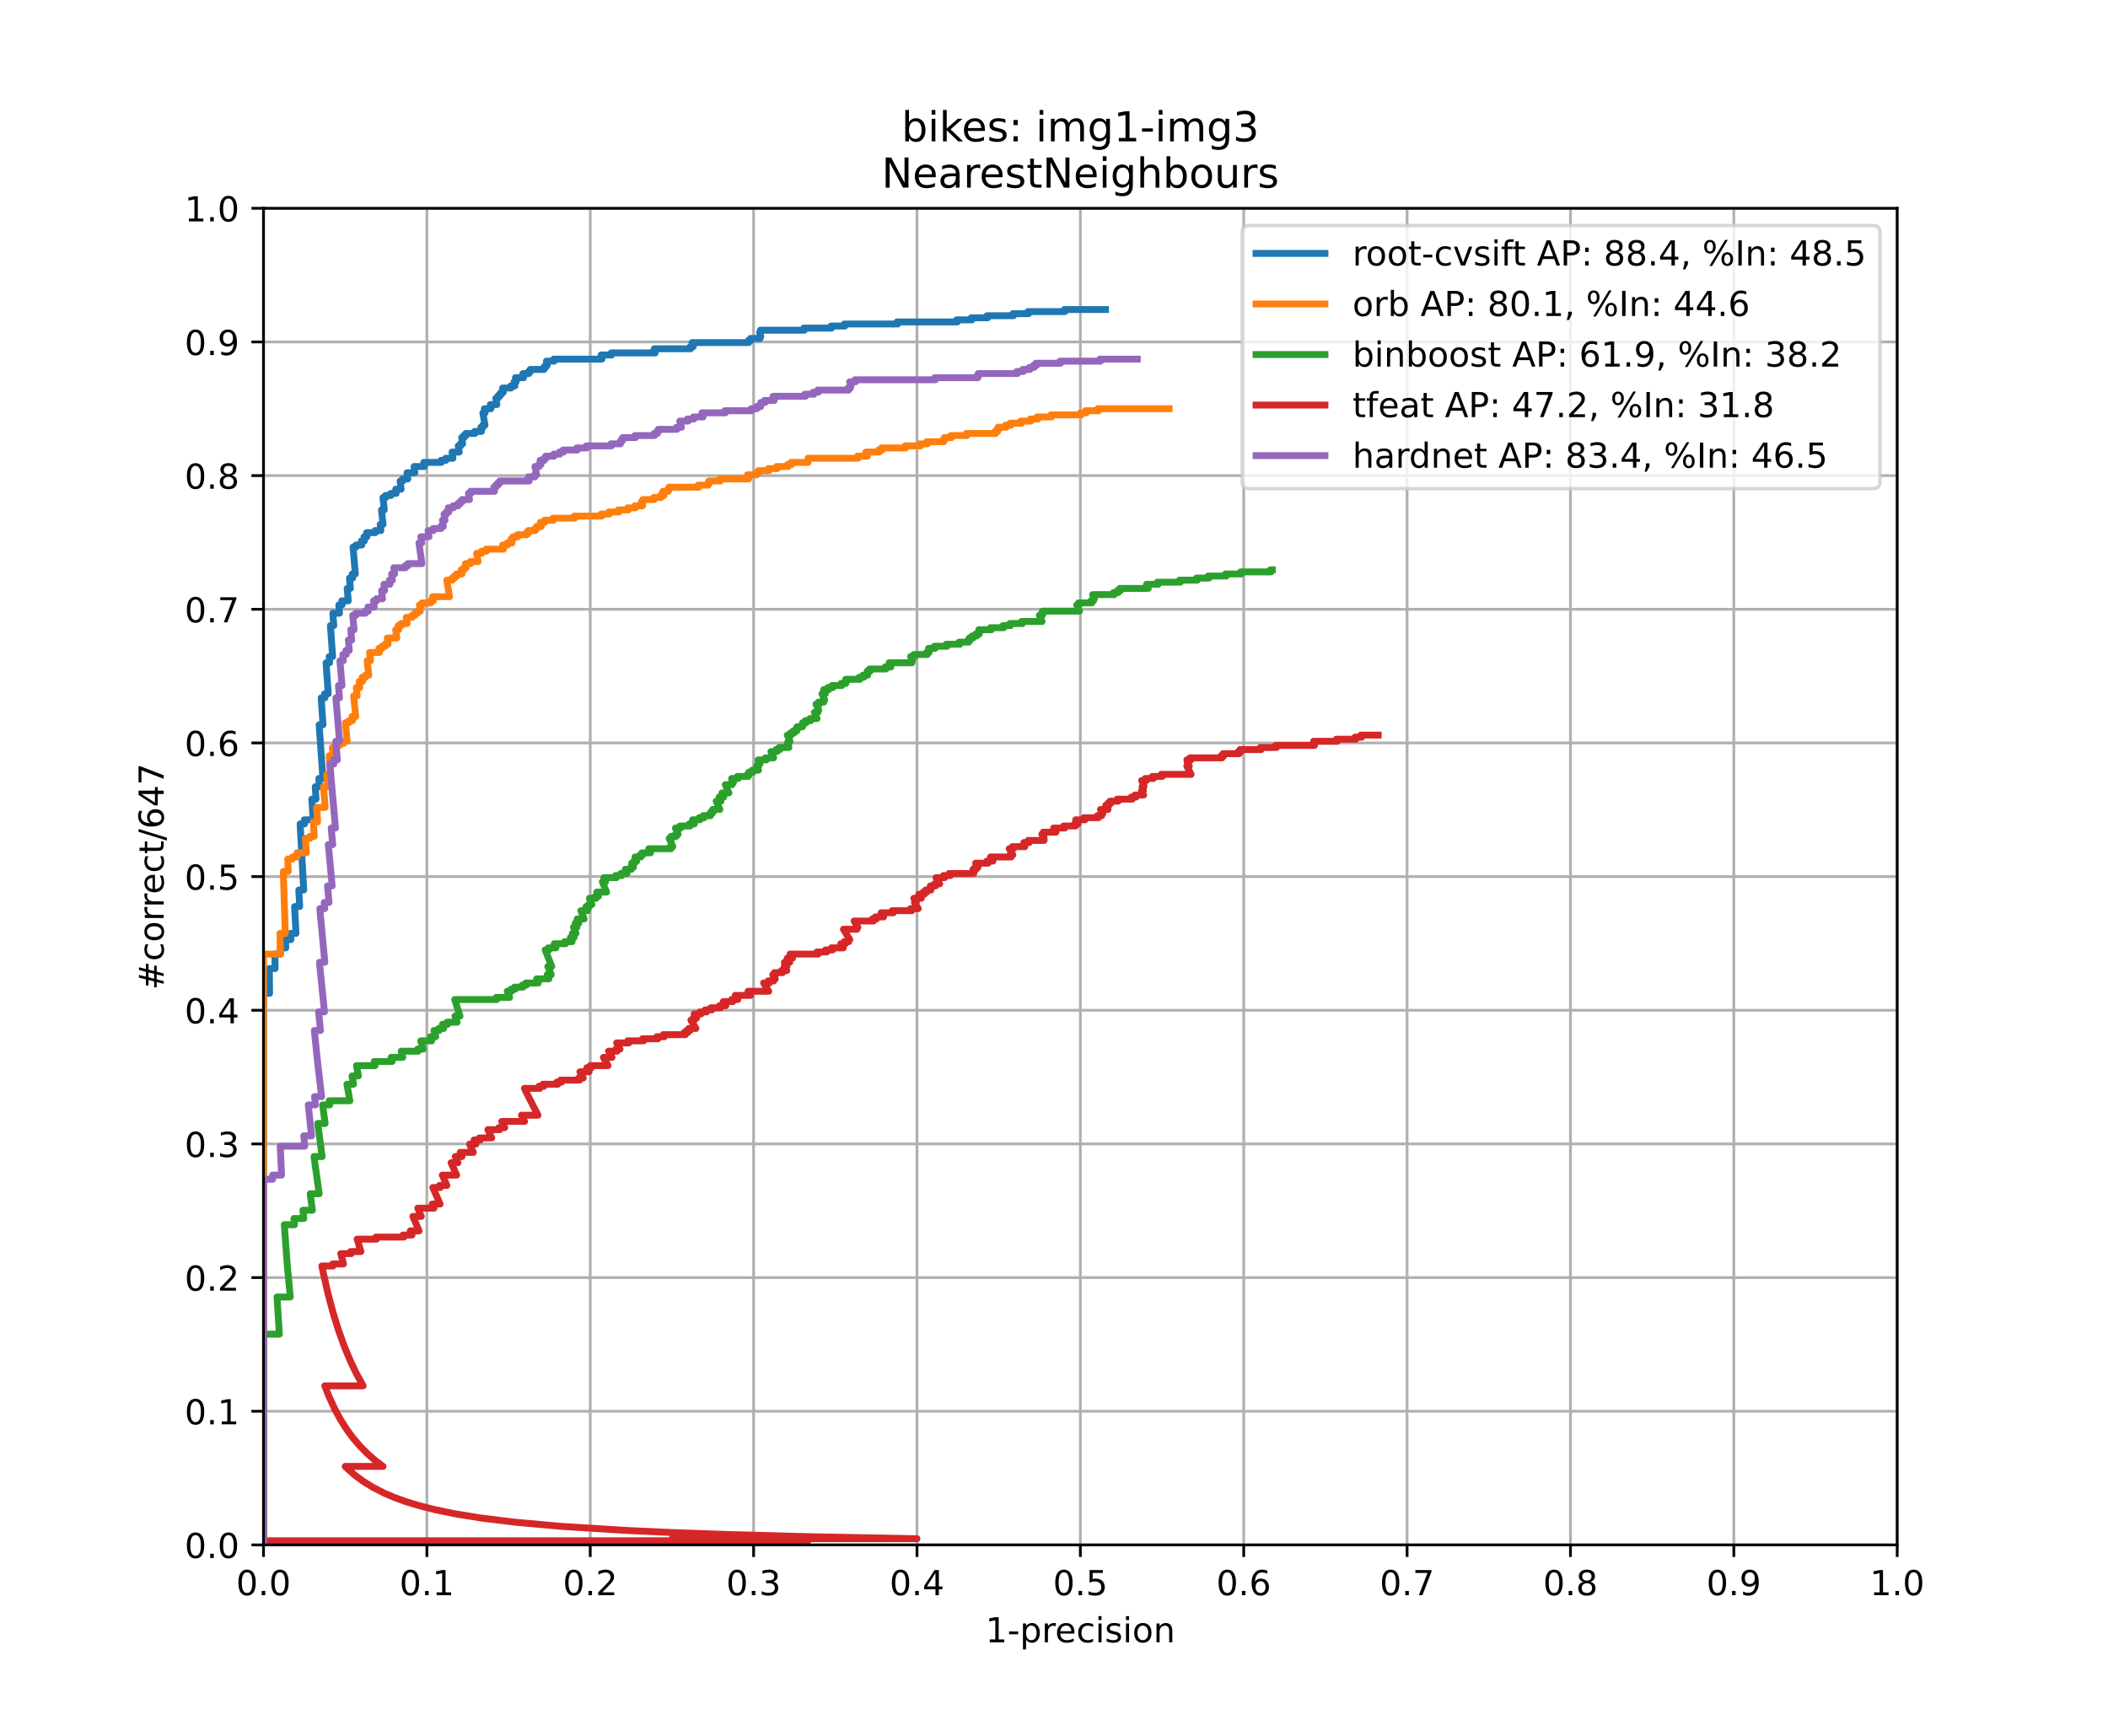 <?xml version="1.0" encoding="utf-8" standalone="no"?>
<!DOCTYPE svg PUBLIC "-//W3C//DTD SVG 1.1//EN"
  "http://www.w3.org/Graphics/SVG/1.1/DTD/svg11.dtd">
<!-- Created with matplotlib (https://matplotlib.org/) -->
<svg height="504pt" version="1.1" viewBox="0 0 612 504" width="612pt" xmlns="http://www.w3.org/2000/svg" xmlns:xlink="http://www.w3.org/1999/xlink">
 <defs>
  <style type="text/css">
*{stroke-linecap:butt;stroke-linejoin:round;}
  </style>
 </defs>
 <g id="figure_1">
  <g id="patch_1">
   <path d="M 0 504 
L 612 504 
L 612 0 
L 0 0 
z
" style="fill:#ffffff;"/>
  </g>
  <g id="axes_1">
   <g id="patch_2">
    <path d="M 76.5 448.56 
L 550.8 448.56 
L 550.8 60.48 
L 76.5 60.48 
z
" style="fill:#ffffff;"/>
   </g>
   <g id="matplotlib.axis_1">
    <g id="xtick_1">
     <g id="line2d_1">
      <path clip-path="url(#pa31ab22e62)" d="M 76.5 448.56 
L 76.5 60.48 
" style="fill:none;stroke:#b0b0b0;stroke-linecap:square;stroke-width:0.8;"/>
     </g>
     <g id="line2d_2">
      <defs>
       <path d="M 0 0 
L 0 3.5 
" id="m6bb89d2f8b" style="stroke:#000000;stroke-width:0.8;"/>
      </defs>
      <g>
       <use style="stroke:#000000;stroke-width:0.8;" x="76.5" xlink:href="#m6bb89d2f8b" y="448.56"/>
      </g>
     </g>
     <g id="text_1">
      <!-- 0.0 -->
      <defs>
       <path d="M 31.781 66.406 
Q 24.172 66.406 20.328 58.906 
Q 16.5 51.422 16.5 36.375 
Q 16.5 21.391 20.328 13.891 
Q 24.172 6.391 31.781 6.391 
Q 39.453 6.391 43.281 13.891 
Q 47.125 21.391 47.125 36.375 
Q 47.125 51.422 43.281 58.906 
Q 39.453 66.406 31.781 66.406 
z
M 31.781 74.219 
Q 44.047 74.219 50.516 64.516 
Q 56.984 54.828 56.984 36.375 
Q 56.984 17.969 50.516 8.266 
Q 44.047 -1.422 31.781 -1.422 
Q 19.531 -1.422 13.062 8.266 
Q 6.594 17.969 6.594 36.375 
Q 6.594 54.828 13.062 64.516 
Q 19.531 74.219 31.781 74.219 
z
" id="DejaVuSans-48"/>
       <path d="M 10.688 12.406 
L 21 12.406 
L 21 0 
L 10.688 0 
z
" id="DejaVuSans-46"/>
      </defs>
      <g transform="translate(68.548 463.158)scale(0.1 -0.1)">
       <use xlink:href="#DejaVuSans-48"/>
       <use x="63.623" xlink:href="#DejaVuSans-46"/>
       <use x="95.41" xlink:href="#DejaVuSans-48"/>
      </g>
     </g>
    </g>
    <g id="xtick_2">
     <g id="line2d_3">
      <path clip-path="url(#pa31ab22e62)" d="M 123.93 448.56 
L 123.93 60.48 
" style="fill:none;stroke:#b0b0b0;stroke-linecap:square;stroke-width:0.8;"/>
     </g>
     <g id="line2d_4">
      <g>
       <use style="stroke:#000000;stroke-width:0.8;" x="123.93" xlink:href="#m6bb89d2f8b" y="448.56"/>
      </g>
     </g>
     <g id="text_2">
      <!-- 0.1 -->
      <defs>
       <path d="M 12.406 8.297 
L 28.516 8.297 
L 28.516 63.922 
L 10.984 60.406 
L 10.984 69.391 
L 28.422 72.906 
L 38.281 72.906 
L 38.281 8.297 
L 54.391 8.297 
L 54.391 0 
L 12.406 0 
z
" id="DejaVuSans-49"/>
      </defs>
      <g transform="translate(115.978 463.158)scale(0.1 -0.1)">
       <use xlink:href="#DejaVuSans-48"/>
       <use x="63.623" xlink:href="#DejaVuSans-46"/>
       <use x="95.41" xlink:href="#DejaVuSans-49"/>
      </g>
     </g>
    </g>
    <g id="xtick_3">
     <g id="line2d_5">
      <path clip-path="url(#pa31ab22e62)" d="M 171.36 448.56 
L 171.36 60.48 
" style="fill:none;stroke:#b0b0b0;stroke-linecap:square;stroke-width:0.8;"/>
     </g>
     <g id="line2d_6">
      <g>
       <use style="stroke:#000000;stroke-width:0.8;" x="171.36" xlink:href="#m6bb89d2f8b" y="448.56"/>
      </g>
     </g>
     <g id="text_3">
      <!-- 0.2 -->
      <defs>
       <path d="M 19.188 8.297 
L 53.609 8.297 
L 53.609 0 
L 7.328 0 
L 7.328 8.297 
Q 12.938 14.109 22.625 23.891 
Q 32.328 33.688 34.812 36.531 
Q 39.547 41.844 41.422 45.531 
Q 43.312 49.219 43.312 52.781 
Q 43.312 58.594 39.234 62.25 
Q 35.156 65.922 28.609 65.922 
Q 23.969 65.922 18.812 64.312 
Q 13.672 62.703 7.812 59.422 
L 7.812 69.391 
Q 13.766 71.781 18.938 73 
Q 24.125 74.219 28.422 74.219 
Q 39.75 74.219 46.484 68.547 
Q 53.219 62.891 53.219 53.422 
Q 53.219 48.922 51.531 44.891 
Q 49.859 40.875 45.406 35.406 
Q 44.188 33.984 37.641 27.219 
Q 31.109 20.453 19.188 8.297 
z
" id="DejaVuSans-50"/>
      </defs>
      <g transform="translate(163.408 463.158)scale(0.1 -0.1)">
       <use xlink:href="#DejaVuSans-48"/>
       <use x="63.623" xlink:href="#DejaVuSans-46"/>
       <use x="95.41" xlink:href="#DejaVuSans-50"/>
      </g>
     </g>
    </g>
    <g id="xtick_4">
     <g id="line2d_7">
      <path clip-path="url(#pa31ab22e62)" d="M 218.79 448.56 
L 218.79 60.48 
" style="fill:none;stroke:#b0b0b0;stroke-linecap:square;stroke-width:0.8;"/>
     </g>
     <g id="line2d_8">
      <g>
       <use style="stroke:#000000;stroke-width:0.8;" x="218.79" xlink:href="#m6bb89d2f8b" y="448.56"/>
      </g>
     </g>
     <g id="text_4">
      <!-- 0.3 -->
      <defs>
       <path d="M 40.578 39.312 
Q 47.656 37.797 51.625 33 
Q 55.609 28.219 55.609 21.188 
Q 55.609 10.406 48.188 4.484 
Q 40.766 -1.422 27.094 -1.422 
Q 22.516 -1.422 17.656 -0.516 
Q 12.797 0.391 7.625 2.203 
L 7.625 11.719 
Q 11.719 9.328 16.594 8.109 
Q 21.484 6.891 26.812 6.891 
Q 36.078 6.891 40.938 10.547 
Q 45.797 14.203 45.797 21.188 
Q 45.797 27.641 41.281 31.266 
Q 36.766 34.906 28.719 34.906 
L 20.219 34.906 
L 20.219 43.016 
L 29.109 43.016 
Q 36.375 43.016 40.234 45.922 
Q 44.094 48.828 44.094 54.297 
Q 44.094 59.906 40.109 62.906 
Q 36.141 65.922 28.719 65.922 
Q 24.656 65.922 20.016 65.031 
Q 15.375 64.156 9.812 62.312 
L 9.812 71.094 
Q 15.438 72.656 20.344 73.438 
Q 25.25 74.219 29.594 74.219 
Q 40.828 74.219 47.359 69.109 
Q 53.906 64.016 53.906 55.328 
Q 53.906 49.266 50.438 45.094 
Q 46.969 40.922 40.578 39.312 
z
" id="DejaVuSans-51"/>
      </defs>
      <g transform="translate(210.838 463.158)scale(0.1 -0.1)">
       <use xlink:href="#DejaVuSans-48"/>
       <use x="63.623" xlink:href="#DejaVuSans-46"/>
       <use x="95.41" xlink:href="#DejaVuSans-51"/>
      </g>
     </g>
    </g>
    <g id="xtick_5">
     <g id="line2d_9">
      <path clip-path="url(#pa31ab22e62)" d="M 266.22 448.56 
L 266.22 60.48 
" style="fill:none;stroke:#b0b0b0;stroke-linecap:square;stroke-width:0.8;"/>
     </g>
     <g id="line2d_10">
      <g>
       <use style="stroke:#000000;stroke-width:0.8;" x="266.22" xlink:href="#m6bb89d2f8b" y="448.56"/>
      </g>
     </g>
     <g id="text_5">
      <!-- 0.4 -->
      <defs>
       <path d="M 37.797 64.312 
L 12.891 25.391 
L 37.797 25.391 
z
M 35.203 72.906 
L 47.609 72.906 
L 47.609 25.391 
L 58.016 25.391 
L 58.016 17.188 
L 47.609 17.188 
L 47.609 0 
L 37.797 0 
L 37.797 17.188 
L 4.891 17.188 
L 4.891 26.703 
z
" id="DejaVuSans-52"/>
      </defs>
      <g transform="translate(258.268 463.158)scale(0.1 -0.1)">
       <use xlink:href="#DejaVuSans-48"/>
       <use x="63.623" xlink:href="#DejaVuSans-46"/>
       <use x="95.41" xlink:href="#DejaVuSans-52"/>
      </g>
     </g>
    </g>
    <g id="xtick_6">
     <g id="line2d_11">
      <path clip-path="url(#pa31ab22e62)" d="M 313.65 448.56 
L 313.65 60.48 
" style="fill:none;stroke:#b0b0b0;stroke-linecap:square;stroke-width:0.8;"/>
     </g>
     <g id="line2d_12">
      <g>
       <use style="stroke:#000000;stroke-width:0.8;" x="313.65" xlink:href="#m6bb89d2f8b" y="448.56"/>
      </g>
     </g>
     <g id="text_6">
      <!-- 0.5 -->
      <defs>
       <path d="M 10.797 72.906 
L 49.516 72.906 
L 49.516 64.594 
L 19.828 64.594 
L 19.828 46.734 
Q 21.969 47.469 24.109 47.828 
Q 26.266 48.188 28.422 48.188 
Q 40.625 48.188 47.75 41.5 
Q 54.891 34.812 54.891 23.391 
Q 54.891 11.625 47.562 5.094 
Q 40.234 -1.422 26.906 -1.422 
Q 22.312 -1.422 17.547 -0.641 
Q 12.797 0.141 7.719 1.703 
L 7.719 11.625 
Q 12.109 9.234 16.797 8.062 
Q 21.484 6.891 26.703 6.891 
Q 35.156 6.891 40.078 11.328 
Q 45.016 15.766 45.016 23.391 
Q 45.016 31 40.078 35.438 
Q 35.156 39.891 26.703 39.891 
Q 22.75 39.891 18.812 39.016 
Q 14.891 38.141 10.797 36.281 
z
" id="DejaVuSans-53"/>
      </defs>
      <g transform="translate(305.698 463.158)scale(0.1 -0.1)">
       <use xlink:href="#DejaVuSans-48"/>
       <use x="63.623" xlink:href="#DejaVuSans-46"/>
       <use x="95.41" xlink:href="#DejaVuSans-53"/>
      </g>
     </g>
    </g>
    <g id="xtick_7">
     <g id="line2d_13">
      <path clip-path="url(#pa31ab22e62)" d="M 361.08 448.56 
L 361.08 60.48 
" style="fill:none;stroke:#b0b0b0;stroke-linecap:square;stroke-width:0.8;"/>
     </g>
     <g id="line2d_14">
      <g>
       <use style="stroke:#000000;stroke-width:0.8;" x="361.08" xlink:href="#m6bb89d2f8b" y="448.56"/>
      </g>
     </g>
     <g id="text_7">
      <!-- 0.6 -->
      <defs>
       <path d="M 33.016 40.375 
Q 26.375 40.375 22.484 35.828 
Q 18.609 31.297 18.609 23.391 
Q 18.609 15.531 22.484 10.953 
Q 26.375 6.391 33.016 6.391 
Q 39.656 6.391 43.531 10.953 
Q 47.406 15.531 47.406 23.391 
Q 47.406 31.297 43.531 35.828 
Q 39.656 40.375 33.016 40.375 
z
M 52.594 71.297 
L 52.594 62.312 
Q 48.875 64.062 45.094 64.984 
Q 41.312 65.922 37.594 65.922 
Q 27.828 65.922 22.672 59.328 
Q 17.531 52.734 16.797 39.406 
Q 19.672 43.656 24.016 45.922 
Q 28.375 48.188 33.594 48.188 
Q 44.578 48.188 50.953 41.516 
Q 57.328 34.859 57.328 23.391 
Q 57.328 12.156 50.688 5.359 
Q 44.047 -1.422 33.016 -1.422 
Q 20.359 -1.422 13.672 8.266 
Q 6.984 17.969 6.984 36.375 
Q 6.984 53.656 15.188 63.938 
Q 23.391 74.219 37.203 74.219 
Q 40.922 74.219 44.703 73.484 
Q 48.484 72.75 52.594 71.297 
z
" id="DejaVuSans-54"/>
      </defs>
      <g transform="translate(353.128 463.158)scale(0.1 -0.1)">
       <use xlink:href="#DejaVuSans-48"/>
       <use x="63.623" xlink:href="#DejaVuSans-46"/>
       <use x="95.41" xlink:href="#DejaVuSans-54"/>
      </g>
     </g>
    </g>
    <g id="xtick_8">
     <g id="line2d_15">
      <path clip-path="url(#pa31ab22e62)" d="M 408.51 448.56 
L 408.51 60.48 
" style="fill:none;stroke:#b0b0b0;stroke-linecap:square;stroke-width:0.8;"/>
     </g>
     <g id="line2d_16">
      <g>
       <use style="stroke:#000000;stroke-width:0.8;" x="408.51" xlink:href="#m6bb89d2f8b" y="448.56"/>
      </g>
     </g>
     <g id="text_8">
      <!-- 0.7 -->
      <defs>
       <path d="M 8.203 72.906 
L 55.078 72.906 
L 55.078 68.703 
L 28.609 0 
L 18.312 0 
L 43.219 64.594 
L 8.203 64.594 
z
" id="DejaVuSans-55"/>
      </defs>
      <g transform="translate(400.558 463.158)scale(0.1 -0.1)">
       <use xlink:href="#DejaVuSans-48"/>
       <use x="63.623" xlink:href="#DejaVuSans-46"/>
       <use x="95.41" xlink:href="#DejaVuSans-55"/>
      </g>
     </g>
    </g>
    <g id="xtick_9">
     <g id="line2d_17">
      <path clip-path="url(#pa31ab22e62)" d="M 455.94 448.56 
L 455.94 60.48 
" style="fill:none;stroke:#b0b0b0;stroke-linecap:square;stroke-width:0.8;"/>
     </g>
     <g id="line2d_18">
      <g>
       <use style="stroke:#000000;stroke-width:0.8;" x="455.94" xlink:href="#m6bb89d2f8b" y="448.56"/>
      </g>
     </g>
     <g id="text_9">
      <!-- 0.8 -->
      <defs>
       <path d="M 31.781 34.625 
Q 24.75 34.625 20.719 30.859 
Q 16.703 27.094 16.703 20.516 
Q 16.703 13.922 20.719 10.156 
Q 24.75 6.391 31.781 6.391 
Q 38.812 6.391 42.859 10.172 
Q 46.922 13.969 46.922 20.516 
Q 46.922 27.094 42.891 30.859 
Q 38.875 34.625 31.781 34.625 
z
M 21.922 38.812 
Q 15.578 40.375 12.031 44.719 
Q 8.5 49.078 8.5 55.328 
Q 8.5 64.062 14.719 69.141 
Q 20.953 74.219 31.781 74.219 
Q 42.672 74.219 48.875 69.141 
Q 55.078 64.062 55.078 55.328 
Q 55.078 49.078 51.531 44.719 
Q 48 40.375 41.703 38.812 
Q 48.828 37.156 52.797 32.312 
Q 56.781 27.484 56.781 20.516 
Q 56.781 9.906 50.312 4.234 
Q 43.844 -1.422 31.781 -1.422 
Q 19.734 -1.422 13.25 4.234 
Q 6.781 9.906 6.781 20.516 
Q 6.781 27.484 10.781 32.312 
Q 14.797 37.156 21.922 38.812 
z
M 18.312 54.391 
Q 18.312 48.734 21.844 45.562 
Q 25.391 42.391 31.781 42.391 
Q 38.141 42.391 41.719 45.562 
Q 45.312 48.734 45.312 54.391 
Q 45.312 60.062 41.719 63.234 
Q 38.141 66.406 31.781 66.406 
Q 25.391 66.406 21.844 63.234 
Q 18.312 60.062 18.312 54.391 
z
" id="DejaVuSans-56"/>
      </defs>
      <g transform="translate(447.988 463.158)scale(0.1 -0.1)">
       <use xlink:href="#DejaVuSans-48"/>
       <use x="63.623" xlink:href="#DejaVuSans-46"/>
       <use x="95.41" xlink:href="#DejaVuSans-56"/>
      </g>
     </g>
    </g>
    <g id="xtick_10">
     <g id="line2d_19">
      <path clip-path="url(#pa31ab22e62)" d="M 503.37 448.56 
L 503.37 60.48 
" style="fill:none;stroke:#b0b0b0;stroke-linecap:square;stroke-width:0.8;"/>
     </g>
     <g id="line2d_20">
      <g>
       <use style="stroke:#000000;stroke-width:0.8;" x="503.37" xlink:href="#m6bb89d2f8b" y="448.56"/>
      </g>
     </g>
     <g id="text_10">
      <!-- 0.9 -->
      <defs>
       <path d="M 10.984 1.516 
L 10.984 10.5 
Q 14.703 8.734 18.5 7.812 
Q 22.312 6.891 25.984 6.891 
Q 35.75 6.891 40.891 13.453 
Q 46.047 20.016 46.781 33.406 
Q 43.953 29.203 39.594 26.953 
Q 35.25 24.703 29.984 24.703 
Q 19.047 24.703 12.672 31.312 
Q 6.297 37.938 6.297 49.422 
Q 6.297 60.641 12.938 67.422 
Q 19.578 74.219 30.609 74.219 
Q 43.266 74.219 49.922 64.516 
Q 56.594 54.828 56.594 36.375 
Q 56.594 19.141 48.406 8.859 
Q 40.234 -1.422 26.422 -1.422 
Q 22.703 -1.422 18.891 -0.688 
Q 15.094 0.047 10.984 1.516 
z
M 30.609 32.422 
Q 37.25 32.422 41.125 36.953 
Q 45.016 41.5 45.016 49.422 
Q 45.016 57.281 41.125 61.844 
Q 37.25 66.406 30.609 66.406 
Q 23.969 66.406 20.094 61.844 
Q 16.219 57.281 16.219 49.422 
Q 16.219 41.5 20.094 36.953 
Q 23.969 32.422 30.609 32.422 
z
" id="DejaVuSans-57"/>
      </defs>
      <g transform="translate(495.418 463.158)scale(0.1 -0.1)">
       <use xlink:href="#DejaVuSans-48"/>
       <use x="63.623" xlink:href="#DejaVuSans-46"/>
       <use x="95.41" xlink:href="#DejaVuSans-57"/>
      </g>
     </g>
    </g>
    <g id="xtick_11">
     <g id="line2d_21">
      <path clip-path="url(#pa31ab22e62)" d="M 550.8 448.56 
L 550.8 60.48 
" style="fill:none;stroke:#b0b0b0;stroke-linecap:square;stroke-width:0.8;"/>
     </g>
     <g id="line2d_22">
      <g>
       <use style="stroke:#000000;stroke-width:0.8;" x="550.8" xlink:href="#m6bb89d2f8b" y="448.56"/>
      </g>
     </g>
     <g id="text_11">
      <!-- 1.0 -->
      <g transform="translate(542.848 463.158)scale(0.1 -0.1)">
       <use xlink:href="#DejaVuSans-49"/>
       <use x="63.623" xlink:href="#DejaVuSans-46"/>
       <use x="95.41" xlink:href="#DejaVuSans-48"/>
      </g>
     </g>
    </g>
    <g id="text_12">
     <!-- 1-precision -->
     <defs>
      <path d="M 4.891 31.391 
L 31.203 31.391 
L 31.203 23.391 
L 4.891 23.391 
z
" id="DejaVuSans-45"/>
      <path d="M 18.109 8.203 
L 18.109 -20.797 
L 9.078 -20.797 
L 9.078 54.688 
L 18.109 54.688 
L 18.109 46.391 
Q 20.953 51.266 25.266 53.625 
Q 29.594 56 35.594 56 
Q 45.562 56 51.781 48.094 
Q 58.016 40.188 58.016 27.297 
Q 58.016 14.406 51.781 6.484 
Q 45.562 -1.422 35.594 -1.422 
Q 29.594 -1.422 25.266 0.953 
Q 20.953 3.328 18.109 8.203 
z
M 48.688 27.297 
Q 48.688 37.203 44.609 42.844 
Q 40.531 48.484 33.406 48.484 
Q 26.266 48.484 22.188 42.844 
Q 18.109 37.203 18.109 27.297 
Q 18.109 17.391 22.188 11.75 
Q 26.266 6.109 33.406 6.109 
Q 40.531 6.109 44.609 11.75 
Q 48.688 17.391 48.688 27.297 
z
" id="DejaVuSans-112"/>
      <path d="M 41.109 46.297 
Q 39.594 47.172 37.812 47.578 
Q 36.031 48 33.891 48 
Q 26.266 48 22.188 43.047 
Q 18.109 38.094 18.109 28.812 
L 18.109 0 
L 9.078 0 
L 9.078 54.688 
L 18.109 54.688 
L 18.109 46.188 
Q 20.953 51.172 25.484 53.578 
Q 30.031 56 36.531 56 
Q 37.453 56 38.578 55.875 
Q 39.703 55.766 41.062 55.516 
z
" id="DejaVuSans-114"/>
      <path d="M 56.203 29.594 
L 56.203 25.203 
L 14.891 25.203 
Q 15.484 15.922 20.484 11.062 
Q 25.484 6.203 34.422 6.203 
Q 39.594 6.203 44.453 7.469 
Q 49.312 8.734 54.109 11.281 
L 54.109 2.781 
Q 49.266 0.734 44.188 -0.344 
Q 39.109 -1.422 33.891 -1.422 
Q 20.797 -1.422 13.156 6.188 
Q 5.516 13.812 5.516 26.812 
Q 5.516 40.234 12.766 48.109 
Q 20.016 56 32.328 56 
Q 43.359 56 49.781 48.891 
Q 56.203 41.797 56.203 29.594 
z
M 47.219 32.234 
Q 47.125 39.594 43.094 43.984 
Q 39.062 48.391 32.422 48.391 
Q 24.906 48.391 20.391 44.141 
Q 15.875 39.891 15.188 32.172 
z
" id="DejaVuSans-101"/>
      <path d="M 48.781 52.594 
L 48.781 44.188 
Q 44.969 46.297 41.141 47.344 
Q 37.312 48.391 33.406 48.391 
Q 24.656 48.391 19.812 42.844 
Q 14.984 37.312 14.984 27.297 
Q 14.984 17.281 19.812 11.734 
Q 24.656 6.203 33.406 6.203 
Q 37.312 6.203 41.141 7.25 
Q 44.969 8.297 48.781 10.406 
L 48.781 2.094 
Q 45.016 0.344 40.984 -0.531 
Q 36.969 -1.422 32.422 -1.422 
Q 20.062 -1.422 12.781 6.344 
Q 5.516 14.109 5.516 27.297 
Q 5.516 40.672 12.859 48.328 
Q 20.219 56 33.016 56 
Q 37.156 56 41.109 55.141 
Q 45.062 54.297 48.781 52.594 
z
" id="DejaVuSans-99"/>
      <path d="M 9.422 54.688 
L 18.406 54.688 
L 18.406 0 
L 9.422 0 
z
M 9.422 75.984 
L 18.406 75.984 
L 18.406 64.594 
L 9.422 64.594 
z
" id="DejaVuSans-105"/>
      <path d="M 44.281 53.078 
L 44.281 44.578 
Q 40.484 46.531 36.375 47.5 
Q 32.281 48.484 27.875 48.484 
Q 21.188 48.484 17.844 46.438 
Q 14.5 44.391 14.5 40.281 
Q 14.5 37.156 16.891 35.375 
Q 19.281 33.594 26.516 31.984 
L 29.594 31.297 
Q 39.156 29.25 43.188 25.516 
Q 47.219 21.781 47.219 15.094 
Q 47.219 7.469 41.188 3.016 
Q 35.156 -1.422 24.609 -1.422 
Q 20.219 -1.422 15.453 -0.562 
Q 10.688 0.297 5.422 2 
L 5.422 11.281 
Q 10.406 8.688 15.234 7.391 
Q 20.062 6.109 24.812 6.109 
Q 31.156 6.109 34.562 8.281 
Q 37.984 10.453 37.984 14.406 
Q 37.984 18.062 35.516 20.016 
Q 33.062 21.969 24.703 23.781 
L 21.578 24.516 
Q 13.234 26.266 9.516 29.906 
Q 5.812 33.547 5.812 39.891 
Q 5.812 47.609 11.281 51.797 
Q 16.75 56 26.812 56 
Q 31.781 56 36.172 55.266 
Q 40.578 54.547 44.281 53.078 
z
" id="DejaVuSans-115"/>
      <path d="M 30.609 48.391 
Q 23.391 48.391 19.188 42.75 
Q 14.984 37.109 14.984 27.297 
Q 14.984 17.484 19.156 11.844 
Q 23.344 6.203 30.609 6.203 
Q 37.797 6.203 41.984 11.859 
Q 46.188 17.531 46.188 27.297 
Q 46.188 37.016 41.984 42.703 
Q 37.797 48.391 30.609 48.391 
z
M 30.609 56 
Q 42.328 56 49.016 48.375 
Q 55.719 40.766 55.719 27.297 
Q 55.719 13.875 49.016 6.219 
Q 42.328 -1.422 30.609 -1.422 
Q 18.844 -1.422 12.172 6.219 
Q 5.516 13.875 5.516 27.297 
Q 5.516 40.766 12.172 48.375 
Q 18.844 56 30.609 56 
z
" id="DejaVuSans-111"/>
      <path d="M 54.891 33.016 
L 54.891 0 
L 45.906 0 
L 45.906 32.719 
Q 45.906 40.484 42.875 44.328 
Q 39.844 48.188 33.797 48.188 
Q 26.516 48.188 22.312 43.547 
Q 18.109 38.922 18.109 30.906 
L 18.109 0 
L 9.078 0 
L 9.078 54.688 
L 18.109 54.688 
L 18.109 46.188 
Q 21.344 51.125 25.703 53.562 
Q 30.078 56 35.797 56 
Q 45.219 56 50.047 50.172 
Q 54.891 44.344 54.891 33.016 
z
" id="DejaVuSans-110"/>
     </defs>
     <g transform="translate(286.111 476.837)scale(0.1 -0.1)">
      <use xlink:href="#DejaVuSans-49"/>
      <use x="63.623" xlink:href="#DejaVuSans-45"/>
      <use x="99.707" xlink:href="#DejaVuSans-112"/>
      <use x="163.184" xlink:href="#DejaVuSans-114"/>
      <use x="202.047" xlink:href="#DejaVuSans-101"/>
      <use x="263.57" xlink:href="#DejaVuSans-99"/>
      <use x="318.551" xlink:href="#DejaVuSans-105"/>
      <use x="346.334" xlink:href="#DejaVuSans-115"/>
      <use x="398.434" xlink:href="#DejaVuSans-105"/>
      <use x="426.217" xlink:href="#DejaVuSans-111"/>
      <use x="487.398" xlink:href="#DejaVuSans-110"/>
     </g>
    </g>
   </g>
   <g id="matplotlib.axis_2">
    <g id="ytick_1">
     <g id="line2d_23">
      <path clip-path="url(#pa31ab22e62)" d="M 76.5 448.56 
L 550.8 448.56 
" style="fill:none;stroke:#b0b0b0;stroke-linecap:square;stroke-width:0.8;"/>
     </g>
     <g id="line2d_24">
      <defs>
       <path d="M 0 0 
L -3.5 0 
" id="mc7172fd832" style="stroke:#000000;stroke-width:0.8;"/>
      </defs>
      <g>
       <use style="stroke:#000000;stroke-width:0.8;" x="76.5" xlink:href="#mc7172fd832" y="448.56"/>
      </g>
     </g>
     <g id="text_13">
      <!-- 0.0 -->
      <g transform="translate(53.597 452.359)scale(0.1 -0.1)">
       <use xlink:href="#DejaVuSans-48"/>
       <use x="63.623" xlink:href="#DejaVuSans-46"/>
       <use x="95.41" xlink:href="#DejaVuSans-48"/>
      </g>
     </g>
    </g>
    <g id="ytick_2">
     <g id="line2d_25">
      <path clip-path="url(#pa31ab22e62)" d="M 76.5 409.752 
L 550.8 409.752 
" style="fill:none;stroke:#b0b0b0;stroke-linecap:square;stroke-width:0.8;"/>
     </g>
     <g id="line2d_26">
      <g>
       <use style="stroke:#000000;stroke-width:0.8;" x="76.5" xlink:href="#mc7172fd832" y="409.752"/>
      </g>
     </g>
     <g id="text_14">
      <!-- 0.1 -->
      <g transform="translate(53.597 413.551)scale(0.1 -0.1)">
       <use xlink:href="#DejaVuSans-48"/>
       <use x="63.623" xlink:href="#DejaVuSans-46"/>
       <use x="95.41" xlink:href="#DejaVuSans-49"/>
      </g>
     </g>
    </g>
    <g id="ytick_3">
     <g id="line2d_27">
      <path clip-path="url(#pa31ab22e62)" d="M 76.5 370.944 
L 550.8 370.944 
" style="fill:none;stroke:#b0b0b0;stroke-linecap:square;stroke-width:0.8;"/>
     </g>
     <g id="line2d_28">
      <g>
       <use style="stroke:#000000;stroke-width:0.8;" x="76.5" xlink:href="#mc7172fd832" y="370.944"/>
      </g>
     </g>
     <g id="text_15">
      <!-- 0.2 -->
      <g transform="translate(53.597 374.743)scale(0.1 -0.1)">
       <use xlink:href="#DejaVuSans-48"/>
       <use x="63.623" xlink:href="#DejaVuSans-46"/>
       <use x="95.41" xlink:href="#DejaVuSans-50"/>
      </g>
     </g>
    </g>
    <g id="ytick_4">
     <g id="line2d_29">
      <path clip-path="url(#pa31ab22e62)" d="M 76.5 332.136 
L 550.8 332.136 
" style="fill:none;stroke:#b0b0b0;stroke-linecap:square;stroke-width:0.8;"/>
     </g>
     <g id="line2d_30">
      <g>
       <use style="stroke:#000000;stroke-width:0.8;" x="76.5" xlink:href="#mc7172fd832" y="332.136"/>
      </g>
     </g>
     <g id="text_16">
      <!-- 0.3 -->
      <g transform="translate(53.597 335.935)scale(0.1 -0.1)">
       <use xlink:href="#DejaVuSans-48"/>
       <use x="63.623" xlink:href="#DejaVuSans-46"/>
       <use x="95.41" xlink:href="#DejaVuSans-51"/>
      </g>
     </g>
    </g>
    <g id="ytick_5">
     <g id="line2d_31">
      <path clip-path="url(#pa31ab22e62)" d="M 76.5 293.328 
L 550.8 293.328 
" style="fill:none;stroke:#b0b0b0;stroke-linecap:square;stroke-width:0.8;"/>
     </g>
     <g id="line2d_32">
      <g>
       <use style="stroke:#000000;stroke-width:0.8;" x="76.5" xlink:href="#mc7172fd832" y="293.328"/>
      </g>
     </g>
     <g id="text_17">
      <!-- 0.4 -->
      <g transform="translate(53.597 297.127)scale(0.1 -0.1)">
       <use xlink:href="#DejaVuSans-48"/>
       <use x="63.623" xlink:href="#DejaVuSans-46"/>
       <use x="95.41" xlink:href="#DejaVuSans-52"/>
      </g>
     </g>
    </g>
    <g id="ytick_6">
     <g id="line2d_33">
      <path clip-path="url(#pa31ab22e62)" d="M 76.5 254.52 
L 550.8 254.52 
" style="fill:none;stroke:#b0b0b0;stroke-linecap:square;stroke-width:0.8;"/>
     </g>
     <g id="line2d_34">
      <g>
       <use style="stroke:#000000;stroke-width:0.8;" x="76.5" xlink:href="#mc7172fd832" y="254.52"/>
      </g>
     </g>
     <g id="text_18">
      <!-- 0.5 -->
      <g transform="translate(53.597 258.319)scale(0.1 -0.1)">
       <use xlink:href="#DejaVuSans-48"/>
       <use x="63.623" xlink:href="#DejaVuSans-46"/>
       <use x="95.41" xlink:href="#DejaVuSans-53"/>
      </g>
     </g>
    </g>
    <g id="ytick_7">
     <g id="line2d_35">
      <path clip-path="url(#pa31ab22e62)" d="M 76.5 215.712 
L 550.8 215.712 
" style="fill:none;stroke:#b0b0b0;stroke-linecap:square;stroke-width:0.8;"/>
     </g>
     <g id="line2d_36">
      <g>
       <use style="stroke:#000000;stroke-width:0.8;" x="76.5" xlink:href="#mc7172fd832" y="215.712"/>
      </g>
     </g>
     <g id="text_19">
      <!-- 0.6 -->
      <g transform="translate(53.597 219.511)scale(0.1 -0.1)">
       <use xlink:href="#DejaVuSans-48"/>
       <use x="63.623" xlink:href="#DejaVuSans-46"/>
       <use x="95.41" xlink:href="#DejaVuSans-54"/>
      </g>
     </g>
    </g>
    <g id="ytick_8">
     <g id="line2d_37">
      <path clip-path="url(#pa31ab22e62)" d="M 76.5 176.904 
L 550.8 176.904 
" style="fill:none;stroke:#b0b0b0;stroke-linecap:square;stroke-width:0.8;"/>
     </g>
     <g id="line2d_38">
      <g>
       <use style="stroke:#000000;stroke-width:0.8;" x="76.5" xlink:href="#mc7172fd832" y="176.904"/>
      </g>
     </g>
     <g id="text_20">
      <!-- 0.7 -->
      <g transform="translate(53.597 180.703)scale(0.1 -0.1)">
       <use xlink:href="#DejaVuSans-48"/>
       <use x="63.623" xlink:href="#DejaVuSans-46"/>
       <use x="95.41" xlink:href="#DejaVuSans-55"/>
      </g>
     </g>
    </g>
    <g id="ytick_9">
     <g id="line2d_39">
      <path clip-path="url(#pa31ab22e62)" d="M 76.5 138.096 
L 550.8 138.096 
" style="fill:none;stroke:#b0b0b0;stroke-linecap:square;stroke-width:0.8;"/>
     </g>
     <g id="line2d_40">
      <g>
       <use style="stroke:#000000;stroke-width:0.8;" x="76.5" xlink:href="#mc7172fd832" y="138.096"/>
      </g>
     </g>
     <g id="text_21">
      <!-- 0.8 -->
      <g transform="translate(53.597 141.895)scale(0.1 -0.1)">
       <use xlink:href="#DejaVuSans-48"/>
       <use x="63.623" xlink:href="#DejaVuSans-46"/>
       <use x="95.41" xlink:href="#DejaVuSans-56"/>
      </g>
     </g>
    </g>
    <g id="ytick_10">
     <g id="line2d_41">
      <path clip-path="url(#pa31ab22e62)" d="M 76.5 99.288 
L 550.8 99.288 
" style="fill:none;stroke:#b0b0b0;stroke-linecap:square;stroke-width:0.8;"/>
     </g>
     <g id="line2d_42">
      <g>
       <use style="stroke:#000000;stroke-width:0.8;" x="76.5" xlink:href="#mc7172fd832" y="99.288"/>
      </g>
     </g>
     <g id="text_22">
      <!-- 0.9 -->
      <g transform="translate(53.597 103.087)scale(0.1 -0.1)">
       <use xlink:href="#DejaVuSans-48"/>
       <use x="63.623" xlink:href="#DejaVuSans-46"/>
       <use x="95.41" xlink:href="#DejaVuSans-57"/>
      </g>
     </g>
    </g>
    <g id="ytick_11">
     <g id="line2d_43">
      <path clip-path="url(#pa31ab22e62)" d="M 76.5 60.48 
L 550.8 60.48 
" style="fill:none;stroke:#b0b0b0;stroke-linecap:square;stroke-width:0.8;"/>
     </g>
     <g id="line2d_44">
      <g>
       <use style="stroke:#000000;stroke-width:0.8;" x="76.5" xlink:href="#mc7172fd832" y="60.48"/>
      </g>
     </g>
     <g id="text_23">
      <!-- 1.0 -->
      <g transform="translate(53.597 64.279)scale(0.1 -0.1)">
       <use xlink:href="#DejaVuSans-49"/>
       <use x="63.623" xlink:href="#DejaVuSans-46"/>
       <use x="95.41" xlink:href="#DejaVuSans-48"/>
      </g>
     </g>
    </g>
    <g id="text_24">
     <!-- #correct/647 -->
     <defs>
      <path d="M 51.125 44 
L 36.922 44 
L 32.812 27.688 
L 47.125 27.688 
z
M 43.797 71.781 
L 38.719 51.516 
L 52.984 51.516 
L 58.109 71.781 
L 65.922 71.781 
L 60.891 51.516 
L 76.125 51.516 
L 76.125 44 
L 58.984 44 
L 54.984 27.688 
L 70.516 27.688 
L 70.516 20.219 
L 53.078 20.219 
L 48 0 
L 40.188 0 
L 45.219 20.219 
L 30.906 20.219 
L 25.875 0 
L 18.016 0 
L 23.094 20.219 
L 7.719 20.219 
L 7.719 27.688 
L 24.906 27.688 
L 29 44 
L 13.281 44 
L 13.281 51.516 
L 30.906 51.516 
L 35.891 71.781 
z
" id="DejaVuSans-35"/>
      <path d="M 18.312 70.219 
L 18.312 54.688 
L 36.812 54.688 
L 36.812 47.703 
L 18.312 47.703 
L 18.312 18.016 
Q 18.312 11.328 20.141 9.422 
Q 21.969 7.516 27.594 7.516 
L 36.812 7.516 
L 36.812 0 
L 27.594 0 
Q 17.188 0 13.234 3.875 
Q 9.281 7.766 9.281 18.016 
L 9.281 47.703 
L 2.688 47.703 
L 2.688 54.688 
L 9.281 54.688 
L 9.281 70.219 
z
" id="DejaVuSans-116"/>
      <path d="M 25.391 72.906 
L 33.688 72.906 
L 8.297 -9.281 
L 0 -9.281 
z
" id="DejaVuSans-47"/>
     </defs>
     <g transform="translate(47.517 287.443)rotate(-90)scale(0.1 -0.1)">
      <use xlink:href="#DejaVuSans-35"/>
      <use x="83.789" xlink:href="#DejaVuSans-99"/>
      <use x="138.77" xlink:href="#DejaVuSans-111"/>
      <use x="199.951" xlink:href="#DejaVuSans-114"/>
      <use x="239.314" xlink:href="#DejaVuSans-114"/>
      <use x="278.178" xlink:href="#DejaVuSans-101"/>
      <use x="339.701" xlink:href="#DejaVuSans-99"/>
      <use x="394.682" xlink:href="#DejaVuSans-116"/>
      <use x="433.891" xlink:href="#DejaVuSans-47"/>
      <use x="467.582" xlink:href="#DejaVuSans-54"/>
      <use x="531.205" xlink:href="#DejaVuSans-52"/>
      <use x="594.828" xlink:href="#DejaVuSans-55"/>
     </g>
    </g>
   </g>
   <g id="line2d_45">
    <path clip-path="url(#pa31ab22e62)" d="M 76.5 447.96 
L 76.5 288.41 
L 78.27 288.41 
L 78.194 281.212 
L 79.876 281.212 
L 79.794 277.013 
L 81.424 277.013 
L 81.373 275.214 
L 82.975 275.214 
L 82.888 272.814 
L 84.458 272.814 
L 84.379 271.015 
L 85.923 271.015 
L 85.534 263.217 
L 87.007 263.217 
L 86.747 258.419 
L 88.175 258.419 
L 87.129 239.225 
L 88.424 239.225 
L 88.358 238.025 
L 90.912 238.025 
L 90.525 232.027 
L 91.759 232.027 
L 91.517 228.428 
L 92.726 228.428 
L 92.557 226.029 
L 93.747 226.029 
L 92.656 210.434 
L 93.768 210.434 
L 93.24 202.636 
L 94.314 202.636 
L 94.231 201.436 
L 95.295 201.436 
L 94.66 192.439 
L 95.685 192.439 
L 95.557 190.64 
L 96.571 190.64 
L 95.922 181.643 
L 96.9 181.643 
L 96.64 178.044 
L 98.56 178.044 
L 98.375 175.644 
L 99.322 175.644 
L 99.227 174.445 
L 101.101 174.445 
L 100.798 170.846 
L 101.718 170.846 
L 101.463 167.847 
L 102.371 167.847 
L 102.267 166.647 
L 103.167 166.647 
L 102.489 158.85 
L 103.365 158.85 
L 103.312 158.25 
L 105.05 158.25 
L 104.94 157.05 
L 105.8 157.05 
L 105.688 155.851 
L 106.542 155.851 
L 106.427 154.651 
L 108.962 154.651 
L 108.9 154.051 
L 110.571 154.051 
L 110.379 152.252 
L 111.205 152.252 
L 110.755 148.053 
L 111.568 148.053 
L 111.184 144.454 
L 111.986 144.454 
L 111.921 143.854 
L 113.514 143.854 
L 113.447 143.254 
L 115.026 143.254 
L 114.888 142.055 
L 116.45 142.055 
L 116.166 139.656 
L 116.938 139.656 
L 116.866 139.056 
L 118.399 139.056 
L 118.178 137.256 
L 120.447 137.256 
L 120.218 135.457 
L 123.193 135.457 
L 123.032 134.257 
L 128.124 134.257 
L 128.037 133.657 
L 129.468 133.657 
L 129.378 133.058 
L 131.503 133.058 
L 131.227 131.258 
L 133.321 131.258 
L 133.039 129.459 
L 133.73 129.459 
L 133.635 128.859 
L 134.322 128.859 
L 134.038 127.059 
L 134.72 127.059 
L 134.625 126.46 
L 135.304 126.46 
L 135.208 125.86 
L 137.898 125.86 
L 137.799 125.26 
L 139.791 125.26 
L 139.588 124.06 
L 140.246 124.06 
L 140.144 123.461 
L 140.799 123.461 
L 140.19 119.862 
L 140.837 119.862 
L 140.635 118.662 
L 142.561 118.662 
L 142.354 117.462 
L 144.257 117.462 
L 143.943 115.663 
L 144.571 115.663 
L 144.466 115.063 
L 145.091 115.063 
L 144.986 114.463 
L 145.608 114.463 
L 145.502 113.863 
L 146.122 113.863 
L 145.91 112.664 
L 148.364 112.664 
L 148.255 112.064 
L 149.469 112.064 
L 149.25 110.864 
L 149.853 110.864 
L 149.633 109.665 
L 152.021 109.665 
L 151.797 108.465 
L 153.565 108.465 
L 153.451 107.865 
L 154.037 107.865 
L 153.923 107.266 
L 157.966 107.266 
L 157.848 106.666 
L 158.418 106.666 
L 158.3 106.066 
L 158.868 106.066 
L 158.63 104.866 
L 160.88 104.866 
L 160.76 104.266 
L 174.767 104.266 
L 174.496 103.067 
L 177.58 103.067 
L 177.442 102.467 
L 190.232 102.467 
L 189.933 101.267 
L 200.52 101.267 
L 200.362 100.668 
L 201.252 100.668 
L 200.936 99.468 
L 217.415 99.468 
L 217.245 98.868 
L 218.048 98.868 
L 217.878 98.268 
L 220.656 98.268 
L 220.484 97.669 
L 220.877 97.669 
L 220.534 96.469 
L 220.925 96.469 
L 220.755 95.869 
L 233.521 95.869 
L 233.342 95.269 
L 241.428 95.269 
L 241.246 94.669 
L 245.301 94.669 
L 245.117 94.07 
L 260.623 94.07 
L 260.432 93.47 
L 277.928 93.47 
L 277.732 92.87 
L 282.166 92.87 
L 281.97 92.27 
L 286.757 92.27 
L 286.56 91.67 
L 294.247 91.67 
L 294.049 91.071 
L 298.63 91.071 
L 298.432 90.471 
L 309.198 90.471 
L 309 89.871 
L 320.953 89.871 
L 320.953 89.871 
" style="fill:none;stroke:#1f77b4;stroke-linecap:square;stroke-width:2;"/>
   </g>
   <g id="line2d_46">
    <path clip-path="url(#pa31ab22e62)" d="M 76.5 447.96 
L 76.5 277.013 
L 81.424 277.013 
L 81.259 271.015 
L 82.824 271.015 
L 82.249 253.02 
L 83.665 253.02 
L 83.537 249.422 
L 84.92 249.422 
L 84.895 248.822 
L 86.265 248.822 
L 86.208 247.622 
L 88.909 247.622 
L 88.662 243.423 
L 89.974 243.423 
L 89.936 242.824 
L 91.238 242.824 
L 90.952 238.625 
L 92.223 238.625 
L 91.924 234.426 
L 94.398 234.426 
L 93.928 228.428 
L 95.124 228.428 
L 94.836 224.829 
L 96.008 224.829 
L 95.567 219.431 
L 96.708 219.431 
L 96.508 217.032 
L 97.632 217.032 
L 97.58 216.432 
L 98.696 216.432 
L 98.642 215.832 
L 99.75 215.832 
L 99.693 215.232 
L 100.793 215.232 
L 100.272 209.834 
L 101.344 209.834 
L 101.285 209.234 
L 102.35 209.234 
L 102.229 208.034 
L 103.284 208.034 
L 102.668 202.036 
L 103.696 202.036 
L 103.449 199.637 
L 104.463 199.637 
L 104.274 197.838 
L 105.278 197.838 
L 105.149 196.638 
L 106.144 196.638 
L 106.078 196.038 
L 107.066 196.038 
L 106.598 191.839 
L 107.568 191.839 
L 107.299 189.44 
L 110.16 189.44 
L 110.016 188.24 
L 110.958 188.24 
L 110.884 187.641 
L 111.82 187.641 
L 111.745 187.041 
L 112.675 187.041 
L 112.447 185.241 
L 115.198 185.241 
L 114.877 182.842 
L 115.78 182.842 
L 115.618 181.643 
L 116.513 181.643 
L 116.431 181.043 
L 118.207 181.043 
L 117.953 179.243 
L 119.705 179.243 
L 119.618 178.643 
L 120.487 178.643 
L 120.399 178.044 
L 121.263 178.044 
L 121.174 177.444 
L 122.033 177.444 
L 121.761 175.644 
L 122.612 175.644 
L 122.521 175.045 
L 125.05 175.045 
L 124.955 174.445 
L 125.79 174.445 
L 125.597 173.245 
L 130.523 173.245 
L 129.701 168.447 
L 131.296 168.447 
L 131.192 167.847 
L 131.984 167.847 
L 131.88 167.247 
L 132.667 167.247 
L 132.562 166.647 
L 134.125 166.647 
L 133.911 165.448 
L 134.686 165.448 
L 134.578 164.848 
L 135.348 164.848 
L 135.131 163.648 
L 136.659 163.648 
L 136.549 163.048 
L 138.817 163.048 
L 138.365 160.649 
L 139.854 160.649 
L 139.74 160.049 
L 141.216 160.049 
L 141.1 159.449 
L 146.176 159.449 
L 145.93 158.25 
L 147.353 158.25 
L 147.229 157.65 
L 148.64 157.65 
L 148.389 156.45 
L 149.089 156.45 
L 148.963 155.851 
L 150.353 155.851 
L 150.225 155.251 
L 152.974 155.251 
L 152.843 154.651 
L 153.523 154.651 
L 153.392 154.051 
L 155.416 154.051 
L 155.282 153.451 
L 155.951 153.451 
L 155.817 152.851 
L 157.147 152.851 
L 156.876 151.652 
L 158.194 151.652 
L 158.057 151.052 
L 160.663 151.052 
L 160.523 150.452 
L 166.88 150.452 
L 166.733 149.852 
L 174.683 149.852 
L 174.527 149.253 
L 176.905 149.253 
L 176.746 148.653 
L 179.673 148.653 
L 179.512 148.053 
L 182.39 148.053 
L 182.226 147.453 
L 184.494 147.453 
L 184.329 146.853 
L 186.567 146.853 
L 186.232 145.654 
L 186.786 145.654 
L 186.618 145.054 
L 189.904 145.054 
L 189.734 144.454 
L 191.889 144.454 
L 191.717 143.854 
L 192.785 143.854 
L 192.44 142.655 
L 194.026 142.655 
L 193.853 142.055 
L 194.377 142.055 
L 194.204 141.455 
L 202.889 141.455 
L 202.709 140.855 
L 205.671 140.855 
L 205.488 140.255 
L 205.977 140.255 
L 205.794 139.656 
L 209.171 139.656 
L 208.986 139.056 
L 217.368 139.056 
L 216.986 137.856 
L 219.685 137.856 
L 219.492 137.256 
L 220.382 137.256 
L 220.189 136.656 
L 223.262 136.656 
L 223.068 136.057 
L 225.655 136.057 
L 225.459 135.457 
L 228.843 135.457 
L 228.646 134.857 
L 229.896 134.857 
L 229.698 134.257 
L 234.6 134.257 
L 234.399 133.657 
L 234.801 133.657 
L 234.6 133.058 
L 249.129 133.058 
L 248.921 132.458 
L 251.809 132.458 
L 251.391 131.258 
L 255.27 131.258 
L 255.06 130.658 
L 256.1 130.658 
L 255.89 130.058 
L 262.968 130.058 
L 262.755 129.459 
L 267.286 129.459 
L 267.072 128.859 
L 269.283 128.859 
L 269.069 128.259 
L 273.995 128.259 
L 273.78 127.659 
L 274.383 127.659 
L 274.168 127.059 
L 276.259 127.059 
L 276.044 126.46 
L 280.706 126.46 
L 280.489 125.86 
L 289.084 125.86 
L 288.866 125.26 
L 289.669 125.26 
L 289.451 124.66 
L 289.983 124.66 
L 289.766 124.06 
L 292.134 124.06 
L 291.917 123.461 
L 293.472 123.461 
L 293.255 122.861 
L 296.56 122.861 
L 296.343 122.261 
L 299.319 122.261 
L 299.102 121.661 
L 301.289 121.661 
L 301.072 121.061 
L 305.333 121.061 
L 305.116 120.461 
L 313.867 120.461 
L 313.65 119.862 
L 315.368 119.862 
L 315.152 119.262 
L 318.929 119.262 
L 318.714 118.662 
L 339.402 118.662 
L 339.402 118.662 
" style="fill:none;stroke:#ff7f0e;stroke-linecap:square;stroke-width:2;"/>
   </g>
   <g id="line2d_47">
    <path clip-path="url(#pa31ab22e62)" d="M 76.5 447.96 
L 76.5 387.379 
L 81.105 387.379 
L 80.453 377.182 
L 80.42 376.582 
L 84.275 376.582 
L 83.374 366.985 
L 82.542 355.589 
L 85.506 355.589 
L 85.338 353.789 
L 88.211 353.789 
L 87.929 351.39 
L 90.701 351.39 
L 90.051 346.592 
L 92.669 346.592 
L 91.399 337.594 
L 91.169 335.795 
L 93.526 335.795 
L 92.235 326.198 
L 94.398 326.198 
L 93.669 320.8 
L 95.728 320.8 
L 95.557 319.6 
L 101.573 319.6 
L 100.72 314.801 
L 102.627 314.801 
L 102.191 312.402 
L 104.053 312.402 
L 103.493 309.403 
L 108.882 309.403 
L 108.624 308.203 
L 113.846 308.203 
L 113.555 307.004 
L 116.944 307.004 
L 116.479 305.204 
L 121.415 305.204 
L 121.245 304.605 
L 122.86 304.605 
L 122.173 302.205 
L 125.325 302.205 
L 124.969 301.006 
L 126.517 301.006 
L 125.977 299.206 
L 127.5 299.206 
L 127.318 298.606 
L 128.825 298.606 
L 128.455 297.407 
L 129.942 297.407 
L 129.755 296.807 
L 132.689 296.807 
L 132.108 295.007 
L 133.546 295.007 
L 132.02 290.209 
L 144.257 290.209 
L 144.038 289.609 
L 147.949 289.609 
L 147.269 287.81 
L 148.546 287.81 
L 148.318 287.21 
L 149.584 287.21 
L 149.355 286.61 
L 151.856 286.61 
L 151.622 286.01 
L 152.858 286.01 
L 152.622 285.41 
L 156.275 285.41 
L 155.79 284.211 
L 159.36 284.211 
L 158.863 283.011 
L 160.033 283.011 
L 159.048 280.612 
L 160.2 280.612 
L 158.276 275.813 
L 159.401 275.813 
L 159.164 275.214 
L 161.389 275.214 
L 160.909 274.014 
L 164.186 274.014 
L 163.941 273.414 
L 166.09 273.414 
L 165.595 272.215 
L 166.656 272.215 
L 166.162 271.015 
L 167.213 271.015 
L 166.476 269.215 
L 167.514 269.215 
L 167.025 268.016 
L 168.054 268.016 
L 167.566 266.816 
L 169.599 266.816 
L 168.621 264.417 
L 170.617 264.417 
L 170.128 263.217 
L 171.114 263.217 
L 170.87 262.617 
L 171.849 262.617 
L 171.117 260.818 
L 173.05 260.818 
L 172.805 260.218 
L 173.762 260.218 
L 173.272 259.019 
L 176.103 259.019 
L 174.873 256.02 
L 175.799 256.02 
L 175.312 254.82 
L 178.958 254.82 
L 178.71 254.22 
L 180.503 254.22 
L 180.253 253.62 
L 182.026 253.62 
L 181.524 252.421 
L 183.274 252.421 
L 183.021 251.821 
L 183.889 251.821 
L 183.385 250.621 
L 184.245 250.621 
L 183.993 250.021 
L 184.848 250.021 
L 184.345 248.822 
L 186.038 248.822 
L 185.786 248.222 
L 186.625 248.222 
L 186.372 247.622 
L 188.863 247.622 
L 188.353 246.423 
L 194.811 246.423 
L 194.548 245.823 
L 195.338 245.823 
L 194.293 243.423 
L 195.075 243.423 
L 194.816 242.824 
L 196.367 242.824 
L 196.106 242.224 
L 196.875 242.224 
L 196.097 240.424 
L 197.62 240.424 
L 197.36 239.825 
L 200.362 239.825 
L 200.099 239.225 
L 201.579 239.225 
L 201.054 238.025 
L 203.244 238.025 
L 202.98 237.425 
L 204.423 237.425 
L 204.158 236.825 
L 206.298 236.825 
L 206.032 236.226 
L 206.738 236.226 
L 206.472 235.626 
L 207.174 235.626 
L 206.908 235.026 
L 208.997 235.026 
L 207.933 232.627 
L 209.304 232.627 
L 208.775 231.427 
L 210.132 231.427 
L 209.604 230.228 
L 211.615 230.228 
L 210.561 227.828 
L 212.54 227.828 
L 212.276 227.228 
L 212.93 227.228 
L 212.405 226.029 
L 214.346 226.029 
L 214.083 225.429 
L 217.266 225.429 
L 217 224.829 
L 217.629 224.829 
L 217.364 224.229 
L 218.612 224.229 
L 218.347 223.63 
L 220.201 223.63 
L 219.668 222.43 
L 220.28 222.43 
L 220.015 221.83 
L 220.624 221.83 
L 220.095 220.63 
L 222.505 220.63 
L 222.239 220.031 
L 224.612 220.031 
L 223.814 218.231 
L 225.566 218.231 
L 225.3 217.631 
L 226.456 217.631 
L 226.19 217.032 
L 229.043 217.032 
L 228.509 215.832 
L 229.072 215.832 
L 228.806 215.232 
L 229.367 215.232 
L 228.572 213.433 
L 229.685 213.433 
L 229.421 212.833 
L 230.525 212.833 
L 230.261 212.233 
L 231.357 212.233 
L 231.093 211.633 
L 231.637 211.633 
L 231.373 211.033 
L 232.995 211.033 
L 232.731 210.434 
L 233.267 210.434 
L 233.003 209.834 
L 234.069 209.834 
L 233.806 209.234 
L 235.391 209.234 
L 235.126 208.634 
L 237.213 208.634 
L 236.42 206.835 
L 237.451 206.835 
L 237.188 206.235 
L 237.7 206.235 
L 236.914 204.435 
L 237.931 204.435 
L 237.67 203.836 
L 239.183 203.836 
L 238.921 203.236 
L 239.422 203.236 
L 238.641 201.436 
L 239.635 201.436 
L 239.117 200.237 
L 240.594 200.237 
L 240.335 199.637 
L 241.798 199.637 
L 241.539 199.037 
L 244.42 199.037 
L 244.16 198.437 
L 245.579 198.437 
L 245.319 197.838 
L 245.789 197.838 
L 245.529 197.238 
L 249.691 197.238 
L 249.429 196.638 
L 250.791 196.638 
L 250.529 196.038 
L 251.877 196.038 
L 251.615 195.438 
L 252.062 195.438 
L 251.8 194.838 
L 252.689 194.838 
L 252.427 194.239 
L 257.219 194.239 
L 256.955 193.639 
L 258.659 193.639 
L 258.132 192.439 
L 264.746 192.439 
L 264.481 191.839 
L 264.884 191.839 
L 264.355 190.64 
L 265.557 190.64 
L 265.293 190.04 
L 269.225 190.04 
L 268.96 189.44 
L 269.733 189.44 
L 269.469 188.84 
L 269.853 188.84 
L 269.589 188.24 
L 271.497 188.24 
L 271.233 187.641 
L 274.97 187.641 
L 274.705 187.041 
L 278.702 187.041 
L 278.436 186.441 
L 281.269 186.441 
L 281.003 185.841 
L 281.702 185.841 
L 281.437 185.241 
L 282.478 185.241 
L 282.213 184.642 
L 283.589 184.642 
L 283.324 184.042 
L 284.346 184.042 
L 284.082 183.442 
L 284.421 183.442 
L 284.157 182.842 
L 287.828 182.842 
L 287.563 182.242 
L 291.454 182.242 
L 291.189 181.643 
L 293.405 181.643 
L 293.141 181.043 
L 296.853 181.043 
L 296.589 180.443 
L 302.542 180.443 
L 301.751 178.643 
L 302.62 178.643 
L 302.357 178.044 
L 302.933 178.044 
L 302.671 177.444 
L 313.387 177.444 
L 312.603 175.644 
L 313.389 175.644 
L 313.129 175.045 
L 316.983 175.045 
L 316.723 174.445 
L 317.479 174.445 
L 317.22 173.845 
L 317.721 173.845 
L 317.205 172.645 
L 323.531 172.645 
L 323.274 172.046 
L 324.686 172.046 
L 324.43 171.446 
L 325.361 171.446 
L 325.105 170.846 
L 333.373 170.846 
L 332.866 169.646 
L 336.258 169.646 
L 336.005 169.046 
L 342.68 169.046 
L 342.429 168.447 
L 347.591 168.447 
L 347.342 167.847 
L 351.005 167.847 
L 350.758 167.247 
L 356.013 167.247 
L 355.769 166.647 
L 360.432 166.647 
L 360.19 166.047 
L 369.03 166.047 
L 368.792 165.448 
L 369.382 165.448 
L 369.382 165.448 
" style="fill:none;stroke:#2ca02c;stroke-linecap:square;stroke-width:2;"/>
   </g>
   <g id="line2d_48">
    <path clip-path="url(#pa31ab22e62)" d="M 76.5 447.96 
L 76.5 447.36 
L 234.6 447.36 
L 195.075 446.761 
L 266.22 446.761 
L 234.6 446.161 
L 212.014 445.561 
L 195.075 444.961 
L 181.9 444.361 
L 162.736 443.162 
L 149.469 441.962 
L 139.74 440.762 
L 132.3 439.563 
L 126.426 438.363 
L 121.671 437.164 
L 117.743 435.964 
L 114.444 434.764 
L 111.633 433.565 
L 108.12 431.765 
L 105.245 429.966 
L 102.85 428.166 
L 100.823 426.367 
L 100.215 425.767 
L 111.205 425.767 
L 108.839 423.968 
L 106.774 422.168 
L 104.4 419.769 
L 102.371 417.37 
L 100.617 414.97 
L 98.733 411.971 
L 97.122 408.972 
L 95.472 405.373 
L 94.286 402.374 
L 105.421 402.374 
L 103.449 398.775 
L 101.729 395.177 
L 99.98 390.978 
L 98.257 386.179 
L 96.769 381.381 
L 95.321 375.982 
L 93.938 369.984 
L 93.439 367.585 
L 96.683 367.585 
L 96.541 366.985 
L 99.717 366.985 
L 98.933 363.986 
L 101.966 363.986 
L 101.796 363.386 
L 104.77 363.386 
L 103.689 359.787 
L 109.313 359.787 
L 109.108 359.188 
L 117.237 359.188 
L 116.989 358.588 
L 119.618 358.588 
L 119.102 357.388 
L 121.671 357.388 
L 119.865 353.189 
L 122.313 353.189 
L 121.295 350.79 
L 126.015 350.79 
L 125.477 349.591 
L 127.776 349.591 
L 125.65 344.792 
L 127.842 344.792 
L 127.578 344.192 
L 129.738 344.192 
L 128.413 341.193 
L 132.575 341.193 
L 130.965 337.594 
L 132.964 337.594 
L 132.169 335.795 
L 134.125 335.795 
L 133.592 334.595 
L 137.419 334.595 
L 136.322 332.196 
L 138.18 332.196 
L 137.632 330.996 
L 139.46 330.996 
L 139.183 330.397 
L 142.778 330.397 
L 141.64 327.997 
L 145.122 327.997 
L 144.831 327.397 
L 146.544 327.397 
L 145.669 325.598 
L 152.31 325.598 
L 151.389 323.799 
L 156.182 323.799 
L 153.118 317.8 
L 152.244 316.001 
L 156.739 316.001 
L 156.438 315.401 
L 157.91 315.401 
L 157.607 314.801 
L 161.944 314.801 
L 161.631 314.202 
L 163.051 314.202 
L 162.736 313.602 
L 168.3 313.602 
L 167.972 313.002 
L 169.335 313.002 
L 168.354 311.202 
L 171.028 311.202 
L 170.372 310.003 
L 171.688 310.003 
L 171.36 309.403 
L 176.522 309.403 
L 175.18 307.004 
L 177.684 307.004 
L 176.682 305.204 
L 179.135 305.204 
L 178.8 304.605 
L 180.012 304.605 
L 179.01 302.805 
L 182.573 302.805 
L 182.236 302.205 
L 186.872 302.205 
L 186.526 301.605 
L 191.037 301.605 
L 190.683 301.006 
L 192.893 301.006 
L 192.537 300.406 
L 198.992 300.406 
L 198.625 299.806 
L 199.676 299.806 
L 199.31 299.206 
L 200.353 299.206 
L 199.986 298.606 
L 202.05 298.606 
L 200.59 296.207 
L 201.605 296.207 
L 201.244 295.607 
L 202.251 295.607 
L 201.53 294.408 
L 203.521 294.408 
L 203.16 293.808 
L 205.124 293.808 
L 204.761 293.208 
L 206.7 293.208 
L 206.336 292.608 
L 209.199 292.608 
L 208.832 292.008 
L 210.711 292.008 
L 209.978 290.809 
L 212.749 290.809 
L 212.381 290.209 
L 214.2 290.209 
L 213.464 289.009 
L 217.914 289.009 
L 217.172 287.81 
L 223.191 287.81 
L 221.694 285.41 
L 223.364 285.41 
L 222.993 284.811 
L 224.644 284.811 
L 224.272 284.211 
L 225.09 284.211 
L 224.349 283.011 
L 225.161 283.011 
L 224.792 282.411 
L 227.201 282.411 
L 226.831 281.812 
L 228.415 281.812 
L 227.676 280.612 
L 228.46 280.612 
L 227.726 279.412 
L 229.279 279.412 
L 228.548 278.213 
L 230.083 278.213 
L 229.355 277.013 
L 237.521 277.013 
L 237.15 276.413 
L 240.014 276.413 
L 239.642 275.813 
L 241.754 275.813 
L 241.381 275.214 
L 244.834 275.214 
L 244.086 274.014 
L 245.443 274.014 
L 245.07 273.414 
L 246.414 273.414 
L 246.041 272.814 
L 246.708 272.814 
L 244.866 269.815 
L 248.788 269.815 
L 248.421 269.215 
L 249.064 269.215 
L 247.97 267.416 
L 253.624 267.416 
L 253.258 266.816 
L 254.485 266.816 
L 254.119 266.216 
L 256.54 266.216 
L 255.809 265.017 
L 259.363 265.017 
L 258.996 264.417 
L 264.729 264.417 
L 264.36 263.817 
L 266.589 263.817 
L 265.486 262.018 
L 266.037 262.018 
L 265.308 260.818 
L 267.487 260.818 
L 266.761 259.618 
L 268.372 259.618 
L 268.01 259.019 
L 269.073 259.019 
L 268.712 258.419 
L 270.29 258.419 
L 269.93 257.819 
L 270.452 257.819 
L 270.092 257.219 
L 271.646 257.219 
L 271.286 256.619 
L 272.822 256.619 
L 271.749 254.82 
L 274.268 254.82 
L 273.911 254.22 
L 275.893 254.22 
L 275.537 253.62 
L 282.717 253.62 
L 282.359 253.02 
L 282.825 253.02 
L 282.468 252.421 
L 283.393 252.421 
L 283.037 251.821 
L 283.955 251.821 
L 283.246 250.621 
L 286.856 250.621 
L 286.502 250.021 
L 288.269 250.021 
L 287.563 248.822 
L 293.566 248.822 
L 293.213 248.222 
L 294.048 248.222 
L 292.995 246.423 
L 294.236 246.423 
L 293.887 245.823 
L 297.54 245.823 
L 297.192 245.223 
L 297.591 245.223 
L 297.243 244.623 
L 298.828 244.623 
L 298.481 244.023 
L 303.118 244.023 
L 302.772 243.423 
L 303.15 243.423 
L 302.46 242.224 
L 303.214 242.224 
L 302.87 241.624 
L 306.571 241.624 
L 305.886 240.424 
L 309.123 240.424 
L 308.782 239.825 
L 312.279 239.825 
L 311.939 239.225 
L 312.969 239.225 
L 312.291 238.025 
L 314.994 238.025 
L 314.656 237.425 
L 318.92 237.425 
L 318.584 236.825 
L 319.865 236.825 
L 319.53 236.226 
L 320.165 236.226 
L 319.498 235.026 
L 321.694 235.026 
L 321.031 233.826 
L 321.96 233.826 
L 321.629 233.227 
L 322.551 233.227 
L 322.222 232.627 
L 324.644 232.627 
L 324.315 232.027 
L 328.722 232.027 
L 328.395 231.427 
L 329.826 231.427 
L 329.501 230.827 
L 332.031 230.827 
L 331.384 229.628 
L 331.938 229.628 
L 331.616 229.028 
L 331.892 229.028 
L 331.571 228.428 
L 332.121 228.428 
L 331.801 227.828 
L 332.075 227.828 
L 331.436 226.629 
L 332.799 226.629 
L 332.481 226.029 
L 334.892 226.029 
L 334.575 225.429 
L 337.451 225.429 
L 337.136 224.829 
L 345.801 224.829 
L 344.559 222.43 
L 345.27 222.43 
L 344.654 221.23 
L 344.89 221.23 
L 344.583 220.63 
L 345.756 220.63 
L 345.45 220.031 
L 354.804 220.031 
L 354.502 219.431 
L 355.35 219.431 
L 355.049 218.831 
L 359.783 218.831 
L 359.486 218.231 
L 360.286 218.231 
L 359.99 217.631 
L 366.163 217.631 
L 365.871 217.032 
L 370.603 217.032 
L 370.314 216.432 
L 381.626 216.432 
L 381.345 215.832 
L 381.656 215.832 
L 381.376 215.232 
L 388.243 215.232 
L 387.968 214.632 
L 393.64 214.632 
L 393.371 214.033 
L 395.35 214.033 
L 395.083 213.433 
L 400.131 213.433 
L 400.131 213.433 
" style="fill:none;stroke:#d62728;stroke-linecap:square;stroke-width:2;"/>
   </g>
   <g id="line2d_49">
    <path clip-path="url(#pa31ab22e62)" d="M 76.5 447.96 
L 76.5 342.393 
L 79.165 342.393 
L 79.135 341.193 
L 81.741 341.193 
L 81.365 332.796 
L 88.477 332.796 
L 88.182 329.797 
L 90.45 329.797 
L 89.495 320.8 
L 91.591 320.8 
L 91.322 318.4 
L 93.364 318.4 
L 92.051 307.004 
L 91.264 299.206 
L 93.045 299.206 
L 92.488 293.808 
L 94.198 293.808 
L 92.855 280.612 
L 92.743 279.412 
L 94.306 279.412 
L 92.958 265.017 
L 92.855 263.817 
L 94.286 263.817 
L 94.121 262.018 
L 95.531 262.018 
L 95.072 257.219 
L 96.441 257.219 
L 95.311 245.223 
L 96.597 245.223 
L 96.153 240.424 
L 97.406 240.424 
L 95.909 223.63 
L 95.761 221.83 
L 96.913 221.83 
L 96.81 220.63 
L 97.951 220.63 
L 97.476 215.232 
L 98.588 215.232 
L 97.506 202.636 
L 98.56 202.636 
L 98.257 199.037 
L 99.292 199.037 
L 98.683 191.839 
L 99.688 191.839 
L 99.534 190.04 
L 100.528 190.04 
L 100.423 188.84 
L 101.409 188.84 
L 101.139 185.841 
L 102.11 185.841 
L 101.837 182.842 
L 102.794 182.842 
L 102.407 178.643 
L 103.347 178.643 
L 103.291 178.044 
L 106.082 178.044 
L 106.021 177.444 
L 106.942 177.444 
L 106.816 176.244 
L 108.639 176.244 
L 108.443 174.445 
L 109.344 174.445 
L 109.277 173.845 
L 111.064 173.845 
L 110.787 171.446 
L 111.669 171.446 
L 111.458 169.646 
L 113.202 169.646 
L 113.057 168.447 
L 113.92 168.447 
L 113.7 166.647 
L 114.555 166.647 
L 114.333 164.848 
L 117.704 164.848 
L 117.624 164.248 
L 118.457 164.248 
L 118.377 163.648 
L 122.487 163.648 
L 121.629 157.65 
L 122.428 157.65 
L 122.173 155.851 
L 124.541 155.851 
L 124.277 154.051 
L 125.834 154.051 
L 125.744 153.451 
L 128.054 153.451 
L 127.961 152.851 
L 128.724 152.851 
L 128.443 151.052 
L 129.2 151.052 
L 128.918 149.253 
L 129.669 149.253 
L 129.574 148.653 
L 130.321 148.653 
L 130.131 147.453 
L 131.612 147.453 
L 131.515 146.853 
L 132.984 146.853 
L 132.885 146.253 
L 133.615 146.253 
L 133.515 145.654 
L 134.241 145.654 
L 134.141 145.054 
L 136.299 145.054 
L 135.991 143.254 
L 136.703 143.254 
L 136.6 142.655 
L 143.573 142.655 
L 143.348 141.455 
L 144.03 141.455 
L 143.917 140.855 
L 144.596 140.855 
L 144.483 140.255 
L 145.159 140.255 
L 145.045 139.656 
L 153.622 139.656 
L 153.372 138.456 
L 155.295 138.456 
L 155.168 137.856 
L 155.804 137.856 
L 155.297 135.457 
L 156.557 135.457 
L 156.43 134.857 
L 157.056 134.857 
L 156.801 133.657 
L 158.044 133.657 
L 157.915 133.058 
L 158.533 133.058 
L 158.404 132.458 
L 160.853 132.458 
L 160.721 131.858 
L 162.536 131.858 
L 162.403 131.258 
L 163.601 131.258 
L 163.467 130.658 
L 167.6 130.658 
L 167.462 130.058 
L 170.357 130.058 
L 170.215 129.459 
L 177.534 129.459 
L 177.385 128.859 
L 180.123 128.859 
L 179.971 128.259 
L 180.513 128.259 
L 180.361 127.659 
L 180.901 127.659 
L 180.749 127.059 
L 184.482 127.059 
L 184.326 126.46 
L 190.036 126.46 
L 189.876 125.86 
L 190.894 125.86 
L 190.733 125.26 
L 191.239 125.26 
L 191.078 124.66 
L 196.551 124.66 
L 196.385 124.06 
L 197.848 124.06 
L 197.349 122.261 
L 199.753 122.261 
L 199.586 121.661 
L 201.484 121.661 
L 201.316 121.061 
L 204.123 121.061 
L 203.782 119.862 
L 210.595 119.862 
L 210.42 119.262 
L 218.245 119.262 
L 218.064 118.662 
L 219.753 118.662 
L 219.571 118.062 
L 220.826 118.062 
L 220.644 117.462 
L 221.06 117.462 
L 220.878 116.863 
L 222.118 116.863 
L 221.936 116.263 
L 224.792 116.263 
L 224.425 115.063 
L 233.84 115.063 
L 233.651 114.463 
L 236.294 114.463 
L 236.104 113.863 
L 237.594 113.863 
L 237.403 113.264 
L 246.399 113.264 
L 246.204 112.664 
L 246.901 112.664 
L 246.706 112.064 
L 247.053 112.064 
L 246.665 110.864 
L 248.387 110.864 
L 248.192 110.265 
L 271.567 110.265 
L 271.364 109.665 
L 283.888 109.665 
L 283.682 109.065 
L 284.212 109.065 
L 284.006 108.465 
L 295.408 108.465 
L 295.2 107.865 
L 297.125 107.865 
L 296.918 107.266 
L 299.049 107.266 
L 298.842 106.666 
L 300.243 106.666 
L 300.036 106.066 
L 300.961 106.066 
L 300.754 105.466 
L 307.918 105.466 
L 307.711 104.866 
L 319.503 104.866 
L 319.296 104.266 
L 330.177 104.266 
L 330.177 104.266 
" style="fill:none;stroke:#9467bd;stroke-linecap:square;stroke-width:2;"/>
   </g>
   <g id="patch_3">
    <path d="M 76.5 448.56 
L 76.5 60.48 
" style="fill:none;stroke:#000000;stroke-linecap:square;stroke-linejoin:miter;stroke-width:0.8;"/>
   </g>
   <g id="patch_4">
    <path d="M 550.8 448.56 
L 550.8 60.48 
" style="fill:none;stroke:#000000;stroke-linecap:square;stroke-linejoin:miter;stroke-width:0.8;"/>
   </g>
   <g id="patch_5">
    <path d="M 76.5 448.56 
L 550.8 448.56 
" style="fill:none;stroke:#000000;stroke-linecap:square;stroke-linejoin:miter;stroke-width:0.8;"/>
   </g>
   <g id="patch_6">
    <path d="M 76.5 60.48 
L 550.8 60.48 
" style="fill:none;stroke:#000000;stroke-linecap:square;stroke-linejoin:miter;stroke-width:0.8;"/>
   </g>
   <g id="text_25">
    <!-- bikes: img1-img3 -->
    <defs>
     <path d="M 48.688 27.297 
Q 48.688 37.203 44.609 42.844 
Q 40.531 48.484 33.406 48.484 
Q 26.266 48.484 22.188 42.844 
Q 18.109 37.203 18.109 27.297 
Q 18.109 17.391 22.188 11.75 
Q 26.266 6.109 33.406 6.109 
Q 40.531 6.109 44.609 11.75 
Q 48.688 17.391 48.688 27.297 
z
M 18.109 46.391 
Q 20.953 51.266 25.266 53.625 
Q 29.594 56 35.594 56 
Q 45.562 56 51.781 48.094 
Q 58.016 40.188 58.016 27.297 
Q 58.016 14.406 51.781 6.484 
Q 45.562 -1.422 35.594 -1.422 
Q 29.594 -1.422 25.266 0.953 
Q 20.953 3.328 18.109 8.203 
L 18.109 0 
L 9.078 0 
L 9.078 75.984 
L 18.109 75.984 
z
" id="DejaVuSans-98"/>
     <path d="M 9.078 75.984 
L 18.109 75.984 
L 18.109 31.109 
L 44.922 54.688 
L 56.391 54.688 
L 27.391 29.109 
L 57.625 0 
L 45.906 0 
L 18.109 26.703 
L 18.109 0 
L 9.078 0 
z
" id="DejaVuSans-107"/>
     <path d="M 11.719 12.406 
L 22.016 12.406 
L 22.016 0 
L 11.719 0 
z
M 11.719 51.703 
L 22.016 51.703 
L 22.016 39.312 
L 11.719 39.312 
z
" id="DejaVuSans-58"/>
     <path id="DejaVuSans-32"/>
     <path d="M 52 44.188 
Q 55.375 50.25 60.062 53.125 
Q 64.75 56 71.094 56 
Q 79.641 56 84.281 50.016 
Q 88.922 44.047 88.922 33.016 
L 88.922 0 
L 79.891 0 
L 79.891 32.719 
Q 79.891 40.578 77.094 44.375 
Q 74.312 48.188 68.609 48.188 
Q 61.625 48.188 57.562 43.547 
Q 53.516 38.922 53.516 30.906 
L 53.516 0 
L 44.484 0 
L 44.484 32.719 
Q 44.484 40.625 41.703 44.406 
Q 38.922 48.188 33.109 48.188 
Q 26.219 48.188 22.156 43.531 
Q 18.109 38.875 18.109 30.906 
L 18.109 0 
L 9.078 0 
L 9.078 54.688 
L 18.109 54.688 
L 18.109 46.188 
Q 21.188 51.219 25.484 53.609 
Q 29.781 56 35.688 56 
Q 41.656 56 45.828 52.969 
Q 50 49.953 52 44.188 
z
" id="DejaVuSans-109"/>
     <path d="M 45.406 27.984 
Q 45.406 37.75 41.375 43.109 
Q 37.359 48.484 30.078 48.484 
Q 22.859 48.484 18.828 43.109 
Q 14.797 37.75 14.797 27.984 
Q 14.797 18.266 18.828 12.891 
Q 22.859 7.516 30.078 7.516 
Q 37.359 7.516 41.375 12.891 
Q 45.406 18.266 45.406 27.984 
z
M 54.391 6.781 
Q 54.391 -7.172 48.188 -13.984 
Q 42 -20.797 29.203 -20.797 
Q 24.469 -20.797 20.266 -20.094 
Q 16.062 -19.391 12.109 -17.922 
L 12.109 -9.188 
Q 16.062 -11.328 19.922 -12.344 
Q 23.781 -13.375 27.781 -13.375 
Q 36.625 -13.375 41.016 -8.766 
Q 45.406 -4.156 45.406 5.172 
L 45.406 9.625 
Q 42.625 4.781 38.281 2.391 
Q 33.938 0 27.875 0 
Q 17.828 0 11.672 7.656 
Q 5.516 15.328 5.516 27.984 
Q 5.516 40.672 11.672 48.328 
Q 17.828 56 27.875 56 
Q 33.938 56 38.281 53.609 
Q 42.625 51.219 45.406 46.391 
L 45.406 54.688 
L 54.391 54.688 
z
" id="DejaVuSans-103"/>
    </defs>
    <g transform="translate(261.731 41.043)scale(0.12 -0.12)">
     <use xlink:href="#DejaVuSans-98"/>
     <use x="63.477" xlink:href="#DejaVuSans-105"/>
     <use x="91.26" xlink:href="#DejaVuSans-107"/>
     <use x="145.545" xlink:href="#DejaVuSans-101"/>
     <use x="207.068" xlink:href="#DejaVuSans-115"/>
     <use x="259.168" xlink:href="#DejaVuSans-58"/>
     <use x="292.859" xlink:href="#DejaVuSans-32"/>
     <use x="324.646" xlink:href="#DejaVuSans-105"/>
     <use x="352.43" xlink:href="#DejaVuSans-109"/>
     <use x="449.842" xlink:href="#DejaVuSans-103"/>
     <use x="513.318" xlink:href="#DejaVuSans-49"/>
     <use x="576.941" xlink:href="#DejaVuSans-45"/>
     <use x="613.025" xlink:href="#DejaVuSans-105"/>
     <use x="640.809" xlink:href="#DejaVuSans-109"/>
     <use x="738.221" xlink:href="#DejaVuSans-103"/>
     <use x="801.697" xlink:href="#DejaVuSans-51"/>
    </g>
    <!-- NearestNeighbours -->
    <defs>
     <path d="M 9.812 72.906 
L 23.094 72.906 
L 55.422 11.922 
L 55.422 72.906 
L 64.984 72.906 
L 64.984 0 
L 51.703 0 
L 19.391 60.984 
L 19.391 0 
L 9.812 0 
z
" id="DejaVuSans-78"/>
     <path d="M 34.281 27.484 
Q 23.391 27.484 19.188 25 
Q 14.984 22.516 14.984 16.5 
Q 14.984 11.719 18.141 8.906 
Q 21.297 6.109 26.703 6.109 
Q 34.188 6.109 38.703 11.406 
Q 43.219 16.703 43.219 25.484 
L 43.219 27.484 
z
M 52.203 31.203 
L 52.203 0 
L 43.219 0 
L 43.219 8.297 
Q 40.141 3.328 35.547 0.953 
Q 30.953 -1.422 24.312 -1.422 
Q 15.922 -1.422 10.953 3.297 
Q 6 8.016 6 15.922 
Q 6 25.141 12.172 29.828 
Q 18.359 34.516 30.609 34.516 
L 43.219 34.516 
L 43.219 35.406 
Q 43.219 41.609 39.141 45 
Q 35.062 48.391 27.688 48.391 
Q 23 48.391 18.547 47.266 
Q 14.109 46.141 10.016 43.891 
L 10.016 52.203 
Q 14.938 54.109 19.578 55.047 
Q 24.219 56 28.609 56 
Q 40.484 56 46.344 49.844 
Q 52.203 43.703 52.203 31.203 
z
" id="DejaVuSans-97"/>
     <path d="M 54.891 33.016 
L 54.891 0 
L 45.906 0 
L 45.906 32.719 
Q 45.906 40.484 42.875 44.328 
Q 39.844 48.188 33.797 48.188 
Q 26.516 48.188 22.312 43.547 
Q 18.109 38.922 18.109 30.906 
L 18.109 0 
L 9.078 0 
L 9.078 75.984 
L 18.109 75.984 
L 18.109 46.188 
Q 21.344 51.125 25.703 53.562 
Q 30.078 56 35.797 56 
Q 45.219 56 50.047 50.172 
Q 54.891 44.344 54.891 33.016 
z
" id="DejaVuSans-104"/>
     <path d="M 8.5 21.578 
L 8.5 54.688 
L 17.484 54.688 
L 17.484 21.922 
Q 17.484 14.156 20.5 10.266 
Q 23.531 6.391 29.594 6.391 
Q 36.859 6.391 41.078 11.031 
Q 45.312 15.672 45.312 23.688 
L 45.312 54.688 
L 54.297 54.688 
L 54.297 0 
L 45.312 0 
L 45.312 8.406 
Q 42.047 3.422 37.719 1 
Q 33.406 -1.422 27.688 -1.422 
Q 18.266 -1.422 13.375 4.438 
Q 8.5 10.297 8.5 21.578 
z
M 31.109 56 
z
" id="DejaVuSans-117"/>
    </defs>
    <g transform="translate(255.957 54.48)scale(0.12 -0.12)">
     <use xlink:href="#DejaVuSans-78"/>
     <use x="74.805" xlink:href="#DejaVuSans-101"/>
     <use x="136.328" xlink:href="#DejaVuSans-97"/>
     <use x="197.607" xlink:href="#DejaVuSans-114"/>
     <use x="236.471" xlink:href="#DejaVuSans-101"/>
     <use x="297.994" xlink:href="#DejaVuSans-115"/>
     <use x="350.094" xlink:href="#DejaVuSans-116"/>
     <use x="389.303" xlink:href="#DejaVuSans-78"/>
     <use x="464.107" xlink:href="#DejaVuSans-101"/>
     <use x="525.631" xlink:href="#DejaVuSans-105"/>
     <use x="553.414" xlink:href="#DejaVuSans-103"/>
     <use x="616.891" xlink:href="#DejaVuSans-104"/>
     <use x="680.27" xlink:href="#DejaVuSans-98"/>
     <use x="743.746" xlink:href="#DejaVuSans-111"/>
     <use x="804.928" xlink:href="#DejaVuSans-117"/>
     <use x="868.307" xlink:href="#DejaVuSans-114"/>
     <use x="909.42" xlink:href="#DejaVuSans-115"/>
    </g>
   </g>
   <g id="legend_1">
    <g id="patch_7">
     <path d="M 362.659 141.871 
L 543.8 141.871 
Q 545.8 141.871 545.8 139.871 
L 545.8 67.48 
Q 545.8 65.48 543.8 65.48 
L 362.659 65.48 
Q 360.659 65.48 360.659 67.48 
L 360.659 139.871 
Q 360.659 141.871 362.659 141.871 
z
" style="fill:#ffffff;opacity:0.8;stroke:#cccccc;stroke-linejoin:miter;"/>
    </g>
    <g id="line2d_50">
     <path d="M 364.659 73.578 
L 384.659 73.578 
" style="fill:none;stroke:#1f77b4;stroke-linecap:square;stroke-width:2;"/>
    </g>
    <g id="line2d_51"/>
    <g id="text_26">
     <!-- root-cvsift AP: 88.4, %In: 48.5 -->
     <defs>
      <path d="M 2.984 54.688 
L 12.5 54.688 
L 29.594 8.797 
L 46.688 54.688 
L 56.203 54.688 
L 35.688 0 
L 23.484 0 
z
" id="DejaVuSans-118"/>
      <path d="M 37.109 75.984 
L 37.109 68.5 
L 28.516 68.5 
Q 23.688 68.5 21.797 66.547 
Q 19.922 64.594 19.922 59.516 
L 19.922 54.688 
L 34.719 54.688 
L 34.719 47.703 
L 19.922 47.703 
L 19.922 0 
L 10.891 0 
L 10.891 47.703 
L 2.297 47.703 
L 2.297 54.688 
L 10.891 54.688 
L 10.891 58.5 
Q 10.891 67.625 15.141 71.797 
Q 19.391 75.984 28.609 75.984 
z
" id="DejaVuSans-102"/>
      <path d="M 34.188 63.188 
L 20.797 26.906 
L 47.609 26.906 
z
M 28.609 72.906 
L 39.797 72.906 
L 67.578 0 
L 57.328 0 
L 50.688 18.703 
L 17.828 18.703 
L 11.188 0 
L 0.781 0 
z
" id="DejaVuSans-65"/>
      <path d="M 19.672 64.797 
L 19.672 37.406 
L 32.078 37.406 
Q 38.969 37.406 42.719 40.969 
Q 46.484 44.531 46.484 51.125 
Q 46.484 57.672 42.719 61.234 
Q 38.969 64.797 32.078 64.797 
z
M 9.812 72.906 
L 32.078 72.906 
Q 44.344 72.906 50.609 67.359 
Q 56.891 61.812 56.891 51.125 
Q 56.891 40.328 50.609 34.812 
Q 44.344 29.297 32.078 29.297 
L 19.672 29.297 
L 19.672 0 
L 9.812 0 
z
" id="DejaVuSans-80"/>
      <path d="M 11.719 12.406 
L 22.016 12.406 
L 22.016 4 
L 14.016 -11.625 
L 7.719 -11.625 
L 11.719 4 
z
" id="DejaVuSans-44"/>
      <path d="M 72.703 32.078 
Q 68.453 32.078 66.031 28.469 
Q 63.625 24.859 63.625 18.406 
Q 63.625 12.062 66.031 8.422 
Q 68.453 4.781 72.703 4.781 
Q 76.859 4.781 79.266 8.422 
Q 81.688 12.062 81.688 18.406 
Q 81.688 24.812 79.266 28.438 
Q 76.859 32.078 72.703 32.078 
z
M 72.703 38.281 
Q 80.422 38.281 84.953 32.906 
Q 89.5 27.547 89.5 18.406 
Q 89.5 9.281 84.938 3.922 
Q 80.375 -1.422 72.703 -1.422 
Q 64.891 -1.422 60.344 3.922 
Q 55.812 9.281 55.812 18.406 
Q 55.812 27.594 60.375 32.938 
Q 64.938 38.281 72.703 38.281 
z
M 22.312 68.016 
Q 18.109 68.016 15.688 64.375 
Q 13.281 60.75 13.281 54.391 
Q 13.281 47.953 15.672 44.328 
Q 18.062 40.719 22.312 40.719 
Q 26.562 40.719 28.969 44.328 
Q 31.391 47.953 31.391 54.391 
Q 31.391 60.688 28.953 64.344 
Q 26.516 68.016 22.312 68.016 
z
M 66.406 74.219 
L 74.219 74.219 
L 28.609 -1.422 
L 20.797 -1.422 
z
M 22.312 74.219 
Q 30.031 74.219 34.609 68.875 
Q 39.203 63.531 39.203 54.391 
Q 39.203 45.172 34.641 39.844 
Q 30.078 34.516 22.312 34.516 
Q 14.547 34.516 10.031 39.859 
Q 5.516 45.219 5.516 54.391 
Q 5.516 63.484 10.047 68.844 
Q 14.594 74.219 22.312 74.219 
z
" id="DejaVuSans-37"/>
      <path d="M 9.812 72.906 
L 19.672 72.906 
L 19.672 0 
L 9.812 0 
z
" id="DejaVuSans-73"/>
     </defs>
     <g transform="translate(392.659 77.078)scale(0.1 -0.1)">
      <use xlink:href="#DejaVuSans-114"/>
      <use x="38.863" xlink:href="#DejaVuSans-111"/>
      <use x="100.045" xlink:href="#DejaVuSans-111"/>
      <use x="161.227" xlink:href="#DejaVuSans-116"/>
      <use x="200.436" xlink:href="#DejaVuSans-45"/>
      <use x="236.52" xlink:href="#DejaVuSans-99"/>
      <use x="291.5" xlink:href="#DejaVuSans-118"/>
      <use x="350.68" xlink:href="#DejaVuSans-115"/>
      <use x="402.779" xlink:href="#DejaVuSans-105"/>
      <use x="430.562" xlink:href="#DejaVuSans-102"/>
      <use x="464.018" xlink:href="#DejaVuSans-116"/>
      <use x="503.227" xlink:href="#DejaVuSans-32"/>
      <use x="535.014" xlink:href="#DejaVuSans-65"/>
      <use x="603.422" xlink:href="#DejaVuSans-80"/>
      <use x="663.725" xlink:href="#DejaVuSans-58"/>
      <use x="697.416" xlink:href="#DejaVuSans-32"/>
      <use x="729.203" xlink:href="#DejaVuSans-56"/>
      <use x="792.826" xlink:href="#DejaVuSans-56"/>
      <use x="856.449" xlink:href="#DejaVuSans-46"/>
      <use x="888.236" xlink:href="#DejaVuSans-52"/>
      <use x="951.859" xlink:href="#DejaVuSans-44"/>
      <use x="983.646" xlink:href="#DejaVuSans-32"/>
      <use x="1015.434" xlink:href="#DejaVuSans-37"/>
      <use x="1110.453" xlink:href="#DejaVuSans-73"/>
      <use x="1139.945" xlink:href="#DejaVuSans-110"/>
      <use x="1203.324" xlink:href="#DejaVuSans-58"/>
      <use x="1237.016" xlink:href="#DejaVuSans-32"/>
      <use x="1268.803" xlink:href="#DejaVuSans-52"/>
      <use x="1332.426" xlink:href="#DejaVuSans-56"/>
      <use x="1396.049" xlink:href="#DejaVuSans-46"/>
      <use x="1427.836" xlink:href="#DejaVuSans-53"/>
     </g>
    </g>
    <g id="line2d_52">
     <path d="M 364.659 88.257 
L 384.659 88.257 
" style="fill:none;stroke:#ff7f0e;stroke-linecap:square;stroke-width:2;"/>
    </g>
    <g id="line2d_53"/>
    <g id="text_27">
     <!-- orb AP: 80.1, %In: 44.6 -->
     <g transform="translate(392.659 91.757)scale(0.1 -0.1)">
      <use xlink:href="#DejaVuSans-111"/>
      <use x="61.182" xlink:href="#DejaVuSans-114"/>
      <use x="102.295" xlink:href="#DejaVuSans-98"/>
      <use x="165.771" xlink:href="#DejaVuSans-32"/>
      <use x="197.559" xlink:href="#DejaVuSans-65"/>
      <use x="265.967" xlink:href="#DejaVuSans-80"/>
      <use x="326.27" xlink:href="#DejaVuSans-58"/>
      <use x="359.961" xlink:href="#DejaVuSans-32"/>
      <use x="391.748" xlink:href="#DejaVuSans-56"/>
      <use x="455.371" xlink:href="#DejaVuSans-48"/>
      <use x="518.994" xlink:href="#DejaVuSans-46"/>
      <use x="550.781" xlink:href="#DejaVuSans-49"/>
      <use x="614.404" xlink:href="#DejaVuSans-44"/>
      <use x="646.191" xlink:href="#DejaVuSans-32"/>
      <use x="677.979" xlink:href="#DejaVuSans-37"/>
      <use x="772.998" xlink:href="#DejaVuSans-73"/>
      <use x="802.49" xlink:href="#DejaVuSans-110"/>
      <use x="865.869" xlink:href="#DejaVuSans-58"/>
      <use x="899.561" xlink:href="#DejaVuSans-32"/>
      <use x="931.348" xlink:href="#DejaVuSans-52"/>
      <use x="994.971" xlink:href="#DejaVuSans-52"/>
      <use x="1058.594" xlink:href="#DejaVuSans-46"/>
      <use x="1090.381" xlink:href="#DejaVuSans-54"/>
     </g>
    </g>
    <g id="line2d_54">
     <path d="M 364.659 102.935 
L 384.659 102.935 
" style="fill:none;stroke:#2ca02c;stroke-linecap:square;stroke-width:2;"/>
    </g>
    <g id="line2d_55"/>
    <g id="text_28">
     <!-- binboost AP: 61.9, %In: 38.2 -->
     <g transform="translate(392.659 106.435)scale(0.1 -0.1)">
      <use xlink:href="#DejaVuSans-98"/>
      <use x="63.477" xlink:href="#DejaVuSans-105"/>
      <use x="91.26" xlink:href="#DejaVuSans-110"/>
      <use x="154.639" xlink:href="#DejaVuSans-98"/>
      <use x="218.115" xlink:href="#DejaVuSans-111"/>
      <use x="279.297" xlink:href="#DejaVuSans-111"/>
      <use x="340.479" xlink:href="#DejaVuSans-115"/>
      <use x="392.578" xlink:href="#DejaVuSans-116"/>
      <use x="431.787" xlink:href="#DejaVuSans-32"/>
      <use x="463.574" xlink:href="#DejaVuSans-65"/>
      <use x="531.982" xlink:href="#DejaVuSans-80"/>
      <use x="592.285" xlink:href="#DejaVuSans-58"/>
      <use x="625.977" xlink:href="#DejaVuSans-32"/>
      <use x="657.764" xlink:href="#DejaVuSans-54"/>
      <use x="721.387" xlink:href="#DejaVuSans-49"/>
      <use x="785.01" xlink:href="#DejaVuSans-46"/>
      <use x="816.797" xlink:href="#DejaVuSans-57"/>
      <use x="880.42" xlink:href="#DejaVuSans-44"/>
      <use x="912.207" xlink:href="#DejaVuSans-32"/>
      <use x="943.994" xlink:href="#DejaVuSans-37"/>
      <use x="1039.014" xlink:href="#DejaVuSans-73"/>
      <use x="1068.506" xlink:href="#DejaVuSans-110"/>
      <use x="1131.885" xlink:href="#DejaVuSans-58"/>
      <use x="1165.576" xlink:href="#DejaVuSans-32"/>
      <use x="1197.363" xlink:href="#DejaVuSans-51"/>
      <use x="1260.986" xlink:href="#DejaVuSans-56"/>
      <use x="1324.609" xlink:href="#DejaVuSans-46"/>
      <use x="1356.396" xlink:href="#DejaVuSans-50"/>
     </g>
    </g>
    <g id="line2d_56">
     <path d="M 364.659 117.613 
L 384.659 117.613 
" style="fill:none;stroke:#d62728;stroke-linecap:square;stroke-width:2;"/>
    </g>
    <g id="line2d_57"/>
    <g id="text_29">
     <!-- tfeat AP: 47.2, %In: 31.8 -->
     <g transform="translate(392.659 121.113)scale(0.1 -0.1)">
      <use xlink:href="#DejaVuSans-116"/>
      <use x="39.209" xlink:href="#DejaVuSans-102"/>
      <use x="74.414" xlink:href="#DejaVuSans-101"/>
      <use x="135.938" xlink:href="#DejaVuSans-97"/>
      <use x="197.217" xlink:href="#DejaVuSans-116"/>
      <use x="236.426" xlink:href="#DejaVuSans-32"/>
      <use x="268.213" xlink:href="#DejaVuSans-65"/>
      <use x="336.621" xlink:href="#DejaVuSans-80"/>
      <use x="396.924" xlink:href="#DejaVuSans-58"/>
      <use x="430.615" xlink:href="#DejaVuSans-32"/>
      <use x="462.402" xlink:href="#DejaVuSans-52"/>
      <use x="526.025" xlink:href="#DejaVuSans-55"/>
      <use x="589.648" xlink:href="#DejaVuSans-46"/>
      <use x="621.436" xlink:href="#DejaVuSans-50"/>
      <use x="685.059" xlink:href="#DejaVuSans-44"/>
      <use x="716.846" xlink:href="#DejaVuSans-32"/>
      <use x="748.633" xlink:href="#DejaVuSans-37"/>
      <use x="843.652" xlink:href="#DejaVuSans-73"/>
      <use x="873.145" xlink:href="#DejaVuSans-110"/>
      <use x="936.523" xlink:href="#DejaVuSans-58"/>
      <use x="970.215" xlink:href="#DejaVuSans-32"/>
      <use x="1002.002" xlink:href="#DejaVuSans-51"/>
      <use x="1065.625" xlink:href="#DejaVuSans-49"/>
      <use x="1129.248" xlink:href="#DejaVuSans-46"/>
      <use x="1161.035" xlink:href="#DejaVuSans-56"/>
     </g>
    </g>
    <g id="line2d_58">
     <path d="M 364.659 132.291 
L 384.659 132.291 
" style="fill:none;stroke:#9467bd;stroke-linecap:square;stroke-width:2;"/>
    </g>
    <g id="line2d_59"/>
    <g id="text_30">
     <!-- hardnet AP: 83.4, %In: 46.5 -->
     <defs>
      <path d="M 45.406 46.391 
L 45.406 75.984 
L 54.391 75.984 
L 54.391 0 
L 45.406 0 
L 45.406 8.203 
Q 42.578 3.328 38.25 0.953 
Q 33.938 -1.422 27.875 -1.422 
Q 17.969 -1.422 11.734 6.484 
Q 5.516 14.406 5.516 27.297 
Q 5.516 40.188 11.734 48.094 
Q 17.969 56 27.875 56 
Q 33.938 56 38.25 53.625 
Q 42.578 51.266 45.406 46.391 
z
M 14.797 27.297 
Q 14.797 17.391 18.875 11.75 
Q 22.953 6.109 30.078 6.109 
Q 37.203 6.109 41.297 11.75 
Q 45.406 17.391 45.406 27.297 
Q 45.406 37.203 41.297 42.844 
Q 37.203 48.484 30.078 48.484 
Q 22.953 48.484 18.875 42.844 
Q 14.797 37.203 14.797 27.297 
z
" id="DejaVuSans-100"/>
     </defs>
     <g transform="translate(392.659 135.791)scale(0.1 -0.1)">
      <use xlink:href="#DejaVuSans-104"/>
      <use x="63.379" xlink:href="#DejaVuSans-97"/>
      <use x="124.658" xlink:href="#DejaVuSans-114"/>
      <use x="164.021" xlink:href="#DejaVuSans-100"/>
      <use x="227.498" xlink:href="#DejaVuSans-110"/>
      <use x="290.877" xlink:href="#DejaVuSans-101"/>
      <use x="352.4" xlink:href="#DejaVuSans-116"/>
      <use x="391.609" xlink:href="#DejaVuSans-32"/>
      <use x="423.396" xlink:href="#DejaVuSans-65"/>
      <use x="491.805" xlink:href="#DejaVuSans-80"/>
      <use x="552.107" xlink:href="#DejaVuSans-58"/>
      <use x="585.799" xlink:href="#DejaVuSans-32"/>
      <use x="617.586" xlink:href="#DejaVuSans-56"/>
      <use x="681.209" xlink:href="#DejaVuSans-51"/>
      <use x="744.832" xlink:href="#DejaVuSans-46"/>
      <use x="776.619" xlink:href="#DejaVuSans-52"/>
      <use x="840.242" xlink:href="#DejaVuSans-44"/>
      <use x="872.029" xlink:href="#DejaVuSans-32"/>
      <use x="903.816" xlink:href="#DejaVuSans-37"/>
      <use x="998.836" xlink:href="#DejaVuSans-73"/>
      <use x="1028.328" xlink:href="#DejaVuSans-110"/>
      <use x="1091.707" xlink:href="#DejaVuSans-58"/>
      <use x="1125.398" xlink:href="#DejaVuSans-32"/>
      <use x="1157.186" xlink:href="#DejaVuSans-52"/>
      <use x="1220.809" xlink:href="#DejaVuSans-54"/>
      <use x="1284.432" xlink:href="#DejaVuSans-46"/>
      <use x="1316.219" xlink:href="#DejaVuSans-53"/>
     </g>
    </g>
   </g>
  </g>
 </g>
 <defs>
  <clipPath id="pa31ab22e62">
   <rect height="388.08" width="474.3" x="76.5" y="60.48"/>
  </clipPath>
 </defs>
</svg>
